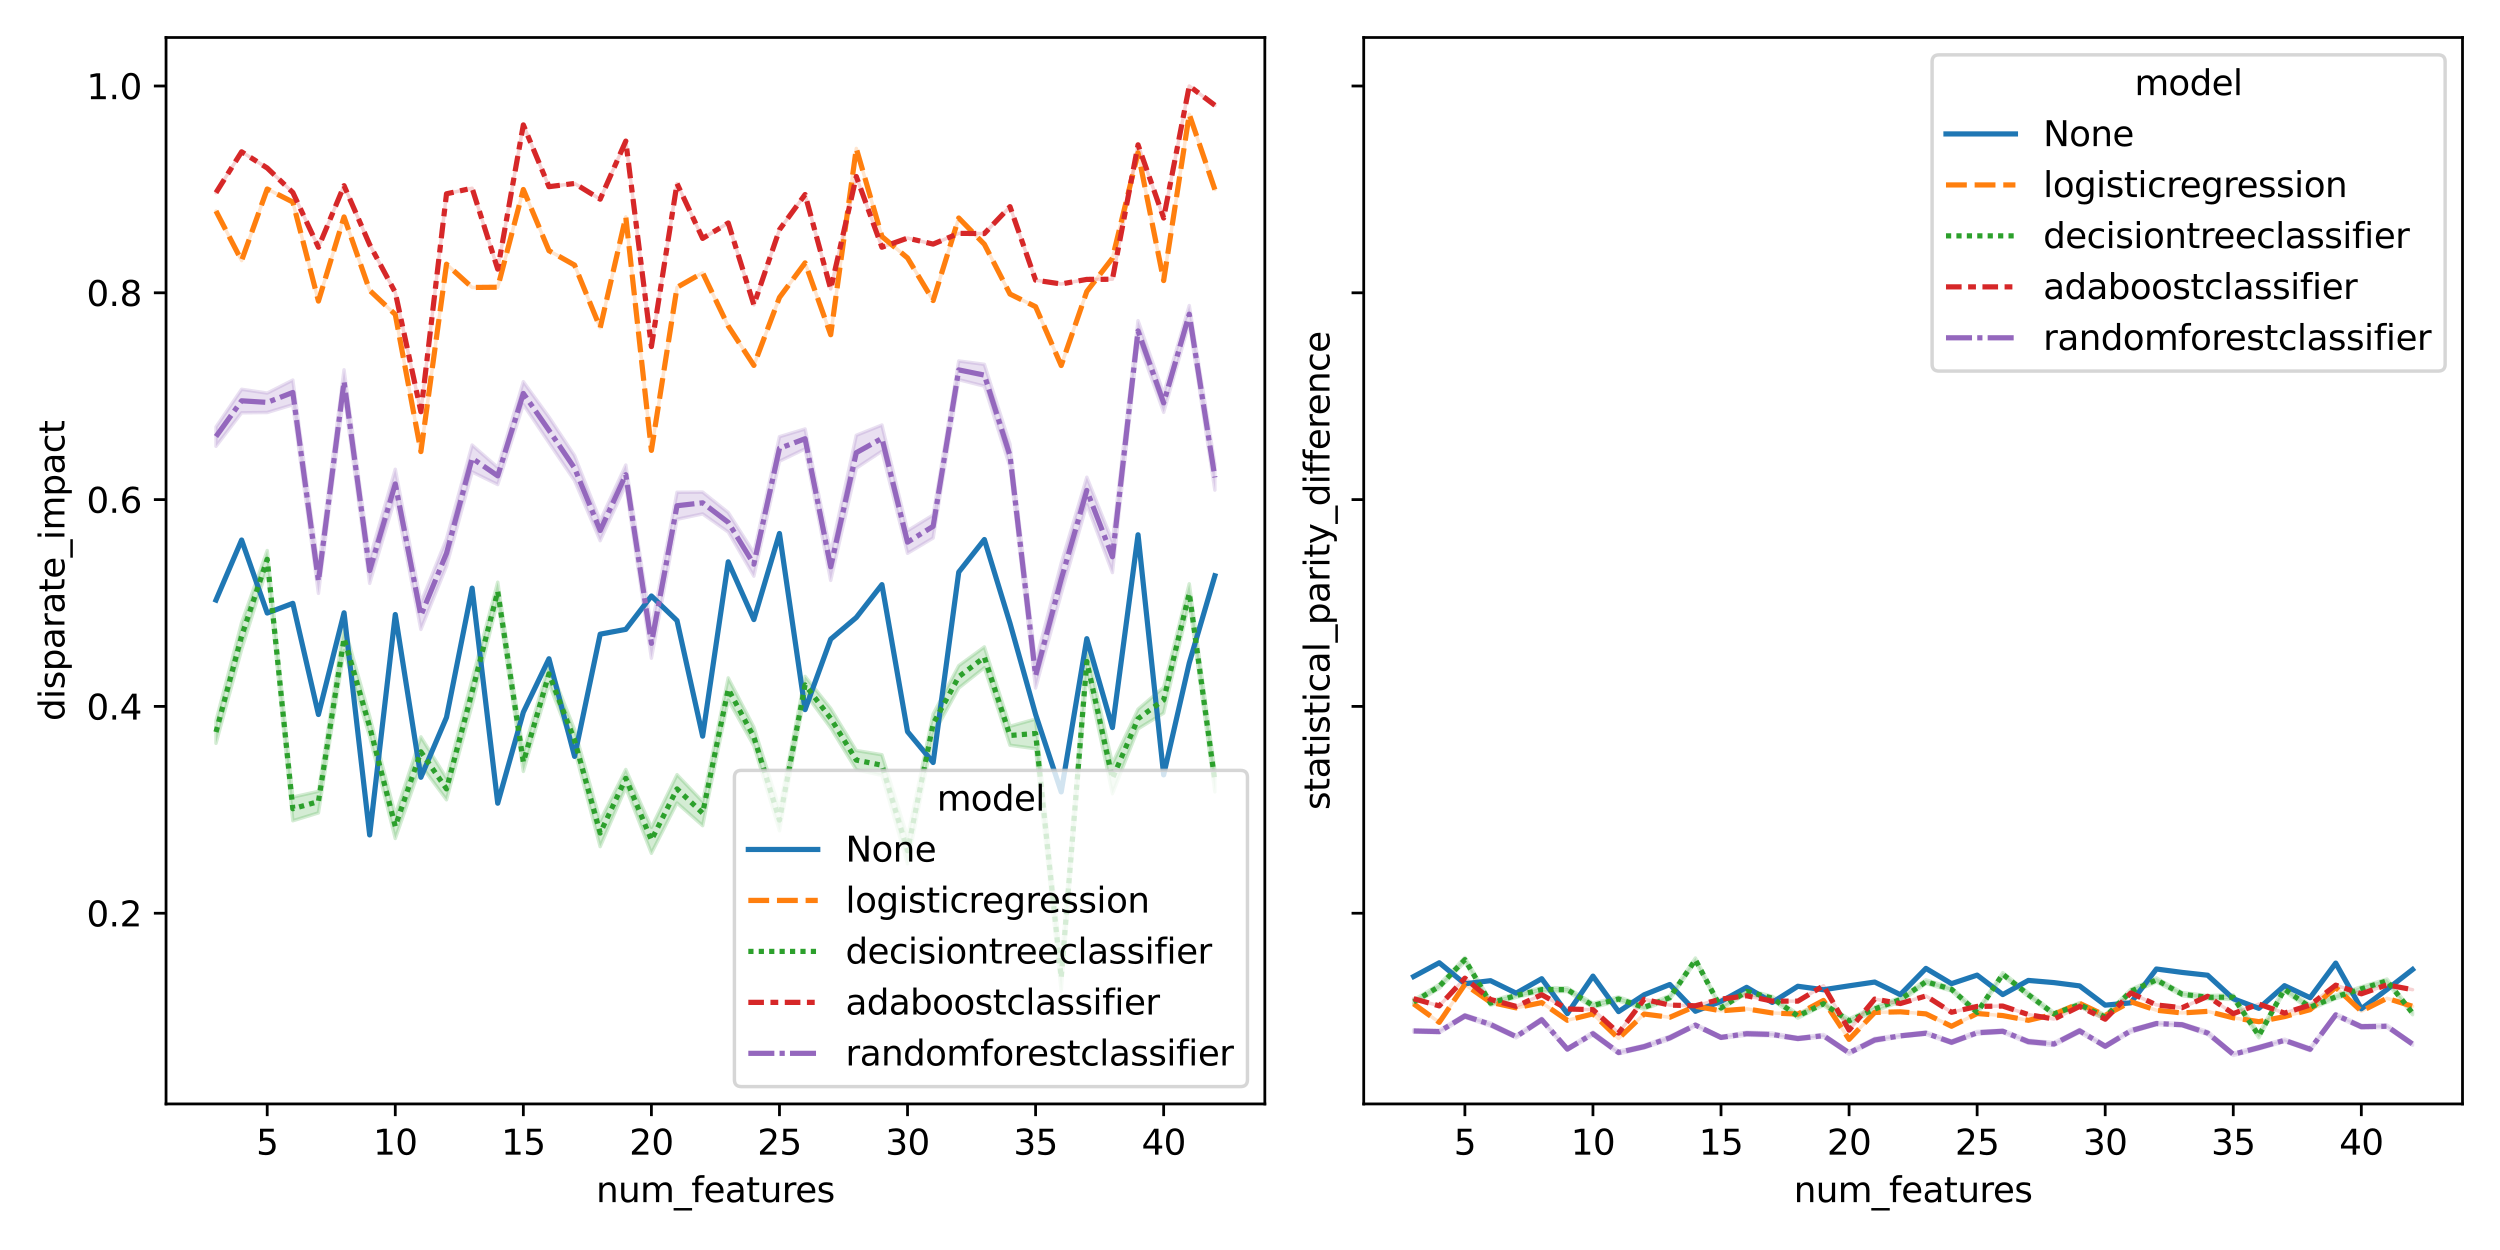 <?xml version="1.0" encoding="utf-8" standalone="no"?>
<!DOCTYPE svg PUBLIC "-//W3C//DTD SVG 1.1//EN"
  "http://www.w3.org/Graphics/SVG/1.1/DTD/svg11.dtd">
<svg xmlns:xlink="http://www.w3.org/1999/xlink" width="720pt" height="360pt" viewBox="0 0 720 360" xmlns="http://www.w3.org/2000/svg" version="1.1">
 <defs>
  <style type="text/css">*{stroke-linejoin: round; stroke-linecap: butt}</style>
 </defs>
 <g id="figure_1">
  <g id="patch_1">
   <path d="M 0 360 
L 720 360 
L 720 0 
L 0 0 
z
" style="fill: #ffffff"/>
  </g>
  <g id="axes_1">
   <g id="patch_2">
    <path d="M 47.821 317.939 
L 364.27 317.939 
L 364.27 10.8 
L 47.821 10.8 
z
" style="fill: #ffffff"/>
   </g>
   <g id="PolyCollection_1">
    <defs>
     <path id="m10684a0235" d="M 62.205 -187.184 
L 62.205 -187.184 
L 69.582 -204.472 
L 76.958 -183.449 
L 84.335 -186.235 
L 91.711 -154.231 
L 99.087 -183.51 
L 106.464 -119.545 
L 113.84 -183.009 
L 121.217 -136.145 
L 128.593 -153.401 
L 135.97 -190.604 
L 143.346 -128.681 
L 150.722 -154.887 
L 158.099 -170.276 
L 165.475 -142.165 
L 172.852 -177.358 
L 180.228 -178.744 
L 187.605 -188.347 
L 194.981 -181.264 
L 202.357 -147.994 
L 209.734 -198.196 
L 217.11 -181.568 
L 224.487 -206.351 
L 231.863 -155.635 
L 239.24 -175.92 
L 246.616 -182.166 
L 253.992 -191.626 
L 261.369 -149.288 
L 268.745 -140.399 
L 276.122 -195.242 
L 283.498 -204.613 
L 290.875 -180.514 
L 298.251 -154.254 
L 305.627 -131.936 
L 313.004 -176.056 
L 320.38 -150.466 
L 327.757 -205.978 
L 335.133 -136.845 
L 342.51 -169.077 
L 349.886 -194.174 
L 349.886 -194.174 
L 349.886 -194.174 
L 342.51 -169.077 
L 335.133 -136.845 
L 327.757 -205.978 
L 320.38 -150.466 
L 313.004 -176.056 
L 305.627 -131.936 
L 298.251 -154.254 
L 290.875 -180.514 
L 283.498 -204.613 
L 276.122 -195.242 
L 268.745 -140.399 
L 261.369 -149.288 
L 253.992 -191.626 
L 246.616 -182.166 
L 239.24 -175.92 
L 231.863 -155.635 
L 224.487 -206.351 
L 217.11 -181.568 
L 209.734 -198.196 
L 202.357 -147.994 
L 194.981 -181.264 
L 187.605 -188.347 
L 180.228 -178.744 
L 172.852 -177.358 
L 165.475 -142.165 
L 158.099 -170.276 
L 150.722 -154.887 
L 143.346 -128.681 
L 135.97 -190.604 
L 128.593 -153.401 
L 121.217 -136.145 
L 113.84 -183.009 
L 106.464 -119.545 
L 99.087 -183.51 
L 91.711 -154.231 
L 84.335 -186.235 
L 76.958 -183.449 
L 69.582 -204.472 
L 62.205 -187.184 
z
" style="stroke: #1f77b4; stroke-opacity: 0.2"/>
    </defs>
    <g clip-path="url(#pf1f5611f4a)">
     <use xlink:href="#m10684a0235" x="0" y="360" style="fill: #1f77b4; fill-opacity: 0.2; stroke: #1f77b4; stroke-opacity: 0.2"/>
    </g>
   </g>
   <g id="PolyCollection_2">
    <defs>
     <path id="m5e844a2c36" d="M 62.205 -299.223 
L 62.205 -299.223 
L 69.582 -284.942 
L 76.958 -305.565 
L 84.335 -301.81 
L 91.711 -273.29 
L 99.087 -297.52 
L 106.464 -276.369 
L 113.84 -269.425 
L 121.217 -229.945 
L 128.593 -283.913 
L 135.97 -277.208 
L 143.346 -277.282 
L 150.722 -305.42 
L 158.099 -287.81 
L 165.475 -283.656 
L 172.852 -265.585 
L 180.228 -297.554 
L 187.605 -230.292 
L 194.981 -277.246 
L 202.357 -281.431 
L 209.734 -266.082 
L 217.11 -254.768 
L 224.487 -274.326 
L 231.863 -284.288 
L 239.24 -263.605 
L 246.616 -317.259 
L 253.992 -291.885 
L 261.369 -285.717 
L 268.745 -273.444 
L 276.122 -297.21 
L 283.498 -289.652 
L 290.875 -275.319 
L 298.251 -271.671 
L 305.627 -254.736 
L 313.004 -276.057 
L 320.38 -285.626 
L 327.757 -315.992 
L 335.133 -279.198 
L 342.51 -327.088 
L 349.886 -305.395 
L 349.886 -305.395 
L 349.886 -305.395 
L 342.51 -327.088 
L 335.133 -279.198 
L 327.757 -315.992 
L 320.38 -285.626 
L 313.004 -276.057 
L 305.627 -254.736 
L 298.251 -271.671 
L 290.875 -275.319 
L 283.498 -289.652 
L 276.122 -297.21 
L 268.745 -273.444 
L 261.369 -285.717 
L 253.992 -291.885 
L 246.616 -317.259 
L 239.24 -263.605 
L 231.863 -284.288 
L 224.487 -274.326 
L 217.11 -254.768 
L 209.734 -266.082 
L 202.357 -281.431 
L 194.981 -277.246 
L 187.605 -230.292 
L 180.228 -297.554 
L 172.852 -265.585 
L 165.475 -283.656 
L 158.099 -287.81 
L 150.722 -305.42 
L 143.346 -277.282 
L 135.97 -277.208 
L 128.593 -283.913 
L 121.217 -229.945 
L 113.84 -269.425 
L 106.464 -276.369 
L 99.087 -297.52 
L 91.711 -273.29 
L 84.335 -301.81 
L 76.958 -305.565 
L 69.582 -284.942 
L 62.205 -299.223 
z
" style="stroke: #ff7f0e; stroke-opacity: 0.2"/>
    </defs>
    <g clip-path="url(#pf1f5611f4a)">
     <use xlink:href="#m5e844a2c36" x="0" y="360" style="fill: #ff7f0e; fill-opacity: 0.2; stroke: #ff7f0e; stroke-opacity: 0.2"/>
    </g>
   </g>
   <g id="PolyCollection_3">
    <defs>
     <path id="m273f6f6be1" d="M 62.205 -152.4 
L 62.205 -145.914 
L 69.582 -172.915 
L 76.958 -196.451 
L 84.335 -123.62 
L 91.711 -125.89 
L 99.087 -172.662 
L 106.464 -147.854 
L 113.84 -118.521 
L 121.217 -139.576 
L 128.593 -129.662 
L 135.97 -156.958 
L 143.346 -186.963 
L 150.722 -137.829 
L 158.099 -163.15 
L 165.475 -143.996 
L 172.852 -116.165 
L 180.228 -133.134 
L 187.605 -114.254 
L 194.981 -128.735 
L 202.357 -122.209 
L 209.734 -158.385 
L 217.11 -145.186 
L 224.487 -120.726 
L 231.863 -160.34 
L 239.24 -150.333 
L 246.616 -138.288 
L 253.992 -136.693 
L 261.369 -111.216 
L 268.745 -148.476 
L 276.122 -161.843 
L 283.498 -167.676 
L 290.875 -145.368 
L 298.251 -144.368 
L 305.627 -74.558 
L 313.004 -166.026 
L 320.38 -131.409 
L 327.757 -150.083 
L 335.133 -154.621 
L 342.51 -186.585 
L 349.886 -131.938 
L 349.886 -138.051 
L 349.886 -138.051 
L 342.51 -191.859 
L 335.133 -162.063 
L 327.757 -155.763 
L 320.38 -140.118 
L 313.004 -172.76 
L 305.627 -82.502 
L 298.251 -152.919 
L 290.875 -150.849 
L 283.498 -173.699 
L 276.122 -168.299 
L 268.745 -154.356 
L 261.369 -118.969 
L 253.992 -142.636 
L 246.616 -143.848 
L 239.24 -155.991 
L 231.863 -165.198 
L 224.487 -127.093 
L 217.11 -150.614 
L 209.734 -164.76 
L 202.357 -129.166 
L 194.981 -136.892 
L 187.605 -121.74 
L 180.228 -138.394 
L 172.852 -123.662 
L 165.475 -149.838 
L 158.099 -168.64 
L 150.722 -143.432 
L 143.346 -192.326 
L 135.97 -164.384 
L 128.593 -135.906 
L 121.217 -147.784 
L 113.84 -125.373 
L 106.464 -153.707 
L 99.087 -179.852 
L 91.711 -132.101 
L 84.335 -130.448 
L 76.958 -201.446 
L 69.582 -180.713 
L 62.205 -152.4 
z
" style="stroke: #2ca02c; stroke-opacity: 0.2"/>
    </defs>
    <g clip-path="url(#pf1f5611f4a)">
     <use xlink:href="#m273f6f6be1" x="0" y="360" style="fill: #2ca02c; fill-opacity: 0.2; stroke: #2ca02c; stroke-opacity: 0.2"/>
    </g>
   </g>
   <g id="PolyCollection_4">
    <defs>
     <path id="m18cfb0ae98" d="M 62.205 -304.506 
L 62.205 -304.506 
L 69.582 -316.278 
L 76.958 -311.609 
L 84.335 -304.558 
L 91.711 -288.78 
L 99.087 -306.52 
L 106.464 -289.549 
L 113.84 -275.767 
L 121.217 -241.43 
L 128.593 -304.186 
L 135.97 -305.798 
L 143.346 -282.494 
L 150.722 -324.029 
L 158.099 -306.236 
L 165.475 -307.163 
L 172.852 -302.638 
L 180.228 -319.36 
L 187.605 -260.189 
L 194.981 -307.139 
L 202.357 -291.341 
L 209.734 -295.781 
L 217.11 -272.198 
L 224.487 -293.853 
L 231.863 -303.97 
L 239.24 -276.776 
L 246.616 -309.162 
L 253.992 -288.797 
L 261.369 -291.429 
L 268.745 -289.7 
L 276.122 -292.792 
L 283.498 -292.742 
L 290.875 -300.481 
L 298.251 -279.317 
L 305.627 -278.215 
L 313.004 -279.538 
L 320.38 -279.572 
L 327.757 -318.291 
L 335.133 -297.214 
L 342.51 -335.239 
L 349.886 -329.671 
L 349.886 -329.671 
L 349.886 -329.671 
L 342.51 -335.239 
L 335.133 -297.214 
L 327.757 -318.291 
L 320.38 -279.572 
L 313.004 -279.538 
L 305.627 -278.215 
L 298.251 -279.317 
L 290.875 -300.481 
L 283.498 -292.742 
L 276.122 -292.792 
L 268.745 -289.7 
L 261.369 -291.429 
L 253.992 -288.797 
L 246.616 -309.162 
L 239.24 -276.776 
L 231.863 -303.97 
L 224.487 -293.853 
L 217.11 -272.198 
L 209.734 -295.781 
L 202.357 -291.341 
L 194.981 -307.139 
L 187.605 -260.189 
L 180.228 -319.36 
L 172.852 -302.638 
L 165.475 -307.163 
L 158.099 -306.236 
L 150.722 -324.029 
L 143.346 -282.494 
L 135.97 -305.798 
L 128.593 -304.186 
L 121.217 -241.43 
L 113.84 -275.767 
L 106.464 -289.549 
L 99.087 -306.52 
L 91.711 -288.78 
L 84.335 -304.558 
L 76.958 -311.609 
L 69.582 -316.278 
L 62.205 -304.506 
z
" style="stroke: #d62728; stroke-opacity: 0.2"/>
    </defs>
    <g clip-path="url(#pf1f5611f4a)">
     <use xlink:href="#m18cfb0ae98" x="0" y="360" style="fill: #d62728; fill-opacity: 0.2; stroke: #d62728; stroke-opacity: 0.2"/>
    </g>
   </g>
   <g id="PolyCollection_5">
    <defs>
     <path id="m110eab9250" d="M 62.205 -237.037 
L 62.205 -231.465 
L 69.582 -241.103 
L 76.958 -241.199 
L 84.335 -243.434 
L 91.711 -189.111 
L 99.087 -246.64 
L 106.464 -191.982 
L 113.84 -216.647 
L 121.217 -178.721 
L 128.593 -196.903 
L 135.97 -224.079 
L 143.346 -220.444 
L 150.722 -243.486 
L 158.099 -232.469 
L 165.475 -221.552 
L 172.852 -204.28 
L 180.228 -220.3 
L 187.605 -170.439 
L 194.981 -210.438 
L 202.357 -211.995 
L 209.734 -206.763 
L 217.11 -194.072 
L 224.487 -227.159 
L 231.863 -230.725 
L 239.24 -192.844 
L 246.616 -225.163 
L 253.992 -230.053 
L 261.369 -200.642 
L 268.745 -205.048 
L 276.122 -250.649 
L 283.498 -248.788 
L 290.875 -225.535 
L 298.251 -161.848 
L 305.627 -188.95 
L 313.004 -214.666 
L 320.38 -195.1 
L 327.757 -261.912 
L 335.133 -241.253 
L 342.51 -267.024 
L 349.886 -218.846 
L 349.886 -226.261 
L 349.886 -226.261 
L 342.51 -271.998 
L 335.133 -246.623 
L 327.757 -267.649 
L 320.38 -204.108 
L 313.004 -222.561 
L 305.627 -197.805 
L 298.251 -169.252 
L 290.875 -232.059 
L 283.498 -255.071 
L 276.122 -256.047 
L 268.745 -211.697 
L 261.369 -207.156 
L 253.992 -237.592 
L 246.616 -234.641 
L 239.24 -200.807 
L 231.863 -236.467 
L 224.487 -234.232 
L 217.11 -200.821 
L 209.734 -212.397 
L 202.357 -218.285 
L 194.981 -218.229 
L 187.605 -179.112 
L 180.228 -226.066 
L 172.852 -210.097 
L 165.475 -228.794 
L 158.099 -239.907 
L 150.722 -250.075 
L 143.346 -225.394 
L 135.97 -231.831 
L 128.593 -204.818 
L 121.217 -186.491 
L 113.84 -224.857 
L 106.464 -199.11 
L 99.087 -253.499 
L 91.711 -196.279 
L 84.335 -250.542 
L 76.958 -246.799 
L 69.582 -247.889 
L 62.205 -237.037 
z
" style="stroke: #9467bd; stroke-opacity: 0.2"/>
    </defs>
    <g clip-path="url(#pf1f5611f4a)">
     <use xlink:href="#m110eab9250" x="0" y="360" style="fill: #9467bd; fill-opacity: 0.2; stroke: #9467bd; stroke-opacity: 0.2"/>
    </g>
   </g>
   <g id="matplotlib.axis_1">
    <g id="xtick_1">
     <g id="line2d_1">
      <defs>
       <path id="m86ae3d93b8" d="M 0 0 
L 0 3.5 
" style="stroke: #000000; stroke-width: 0.8"/>
      </defs>
      <g>
       <use xlink:href="#m86ae3d93b8" x="76.958" y="317.939" style="stroke: #000000; stroke-width: 0.8"/>
      </g>
     </g>
     <g id="text_1">
      <!-- 5 -->
      <g transform="translate(73.777 332.537) scale(0.1 -0.1)">
       <defs>
        <path id="DejaVuSans-35" d="M 691 4666 
L 3169 4666 
L 3169 4134 
L 1269 4134 
L 1269 2991 
Q 1406 3038 1543 3061 
Q 1681 3084 1819 3084 
Q 2600 3084 3056 2656 
Q 3513 2228 3513 1497 
Q 3513 744 3044 326 
Q 2575 -91 1722 -91 
Q 1428 -91 1123 -41 
Q 819 9 494 109 
L 494 744 
Q 775 591 1075 516 
Q 1375 441 1709 441 
Q 2250 441 2565 725 
Q 2881 1009 2881 1497 
Q 2881 1984 2565 2268 
Q 2250 2553 1709 2553 
Q 1456 2553 1204 2497 
Q 953 2441 691 2322 
L 691 4666 
z
" transform="scale(0.016)"/>
       </defs>
       <use xlink:href="#DejaVuSans-35"/>
      </g>
     </g>
    </g>
    <g id="xtick_2">
     <g id="line2d_2">
      <g>
       <use xlink:href="#m86ae3d93b8" x="113.84" y="317.939" style="stroke: #000000; stroke-width: 0.8"/>
      </g>
     </g>
     <g id="text_2">
      <!-- 10 -->
      <g transform="translate(107.478 332.537) scale(0.1 -0.1)">
       <defs>
        <path id="DejaVuSans-31" d="M 794 531 
L 1825 531 
L 1825 4091 
L 703 3866 
L 703 4441 
L 1819 4666 
L 2450 4666 
L 2450 531 
L 3481 531 
L 3481 0 
L 794 0 
L 794 531 
z
" transform="scale(0.016)"/>
        <path id="DejaVuSans-30" d="M 2034 4250 
Q 1547 4250 1301 3770 
Q 1056 3291 1056 2328 
Q 1056 1369 1301 889 
Q 1547 409 2034 409 
Q 2525 409 2770 889 
Q 3016 1369 3016 2328 
Q 3016 3291 2770 3770 
Q 2525 4250 2034 4250 
z
M 2034 4750 
Q 2819 4750 3233 4129 
Q 3647 3509 3647 2328 
Q 3647 1150 3233 529 
Q 2819 -91 2034 -91 
Q 1250 -91 836 529 
Q 422 1150 422 2328 
Q 422 3509 836 4129 
Q 1250 4750 2034 4750 
z
" transform="scale(0.016)"/>
       </defs>
       <use xlink:href="#DejaVuSans-31"/>
       <use xlink:href="#DejaVuSans-30" x="63.623"/>
      </g>
     </g>
    </g>
    <g id="xtick_3">
     <g id="line2d_3">
      <g>
       <use xlink:href="#m86ae3d93b8" x="150.722" y="317.939" style="stroke: #000000; stroke-width: 0.8"/>
      </g>
     </g>
     <g id="text_3">
      <!-- 15 -->
      <g transform="translate(144.36 332.537) scale(0.1 -0.1)">
       <use xlink:href="#DejaVuSans-31"/>
       <use xlink:href="#DejaVuSans-35" x="63.623"/>
      </g>
     </g>
    </g>
    <g id="xtick_4">
     <g id="line2d_4">
      <g>
       <use xlink:href="#m86ae3d93b8" x="187.605" y="317.939" style="stroke: #000000; stroke-width: 0.8"/>
      </g>
     </g>
     <g id="text_4">
      <!-- 20 -->
      <g transform="translate(181.242 332.537) scale(0.1 -0.1)">
       <defs>
        <path id="DejaVuSans-32" d="M 1228 531 
L 3431 531 
L 3431 0 
L 469 0 
L 469 531 
Q 828 903 1448 1529 
Q 2069 2156 2228 2338 
Q 2531 2678 2651 2914 
Q 2772 3150 2772 3378 
Q 2772 3750 2511 3984 
Q 2250 4219 1831 4219 
Q 1534 4219 1204 4116 
Q 875 4013 500 3803 
L 500 4441 
Q 881 4594 1212 4672 
Q 1544 4750 1819 4750 
Q 2544 4750 2975 4387 
Q 3406 4025 3406 3419 
Q 3406 3131 3298 2873 
Q 3191 2616 2906 2266 
Q 2828 2175 2409 1742 
Q 1991 1309 1228 531 
z
" transform="scale(0.016)"/>
       </defs>
       <use xlink:href="#DejaVuSans-32"/>
       <use xlink:href="#DejaVuSans-30" x="63.623"/>
      </g>
     </g>
    </g>
    <g id="xtick_5">
     <g id="line2d_5">
      <g>
       <use xlink:href="#m86ae3d93b8" x="224.487" y="317.939" style="stroke: #000000; stroke-width: 0.8"/>
      </g>
     </g>
     <g id="text_5">
      <!-- 25 -->
      <g transform="translate(218.124 332.537) scale(0.1 -0.1)">
       <use xlink:href="#DejaVuSans-32"/>
       <use xlink:href="#DejaVuSans-35" x="63.623"/>
      </g>
     </g>
    </g>
    <g id="xtick_6">
     <g id="line2d_6">
      <g>
       <use xlink:href="#m86ae3d93b8" x="261.369" y="317.939" style="stroke: #000000; stroke-width: 0.8"/>
      </g>
     </g>
     <g id="text_6">
      <!-- 30 -->
      <g transform="translate(255.006 332.537) scale(0.1 -0.1)">
       <defs>
        <path id="DejaVuSans-33" d="M 2597 2516 
Q 3050 2419 3304 2112 
Q 3559 1806 3559 1356 
Q 3559 666 3084 287 
Q 2609 -91 1734 -91 
Q 1441 -91 1130 -33 
Q 819 25 488 141 
L 488 750 
Q 750 597 1062 519 
Q 1375 441 1716 441 
Q 2309 441 2620 675 
Q 2931 909 2931 1356 
Q 2931 1769 2642 2001 
Q 2353 2234 1838 2234 
L 1294 2234 
L 1294 2753 
L 1863 2753 
Q 2328 2753 2575 2939 
Q 2822 3125 2822 3475 
Q 2822 3834 2567 4026 
Q 2313 4219 1838 4219 
Q 1578 4219 1281 4162 
Q 984 4106 628 3988 
L 628 4550 
Q 988 4650 1302 4700 
Q 1616 4750 1894 4750 
Q 2613 4750 3031 4423 
Q 3450 4097 3450 3541 
Q 3450 3153 3228 2886 
Q 3006 2619 2597 2516 
z
" transform="scale(0.016)"/>
       </defs>
       <use xlink:href="#DejaVuSans-33"/>
       <use xlink:href="#DejaVuSans-30" x="63.623"/>
      </g>
     </g>
    </g>
    <g id="xtick_7">
     <g id="line2d_7">
      <g>
       <use xlink:href="#m86ae3d93b8" x="298.251" y="317.939" style="stroke: #000000; stroke-width: 0.8"/>
      </g>
     </g>
     <g id="text_7">
      <!-- 35 -->
      <g transform="translate(291.888 332.537) scale(0.1 -0.1)">
       <use xlink:href="#DejaVuSans-33"/>
       <use xlink:href="#DejaVuSans-35" x="63.623"/>
      </g>
     </g>
    </g>
    <g id="xtick_8">
     <g id="line2d_8">
      <g>
       <use xlink:href="#m86ae3d93b8" x="335.133" y="317.939" style="stroke: #000000; stroke-width: 0.8"/>
      </g>
     </g>
     <g id="text_8">
      <!-- 40 -->
      <g transform="translate(328.771 332.537) scale(0.1 -0.1)">
       <defs>
        <path id="DejaVuSans-34" d="M 2419 4116 
L 825 1625 
L 2419 1625 
L 2419 4116 
z
M 2253 4666 
L 3047 4666 
L 3047 1625 
L 3713 1625 
L 3713 1100 
L 3047 1100 
L 3047 0 
L 2419 0 
L 2419 1100 
L 313 1100 
L 313 1709 
L 2253 4666 
z
" transform="scale(0.016)"/>
       </defs>
       <use xlink:href="#DejaVuSans-34"/>
       <use xlink:href="#DejaVuSans-30" x="63.623"/>
      </g>
     </g>
    </g>
    <g id="text_9">
     <!-- num_features -->
     <g transform="translate(171.684 346.215) scale(0.1 -0.1)">
      <defs>
       <path id="DejaVuSans-6e" d="M 3513 2113 
L 3513 0 
L 2938 0 
L 2938 2094 
Q 2938 2591 2744 2837 
Q 2550 3084 2163 3084 
Q 1697 3084 1428 2787 
Q 1159 2491 1159 1978 
L 1159 0 
L 581 0 
L 581 3500 
L 1159 3500 
L 1159 2956 
Q 1366 3272 1645 3428 
Q 1925 3584 2291 3584 
Q 2894 3584 3203 3211 
Q 3513 2838 3513 2113 
z
" transform="scale(0.016)"/>
       <path id="DejaVuSans-75" d="M 544 1381 
L 544 3500 
L 1119 3500 
L 1119 1403 
Q 1119 906 1312 657 
Q 1506 409 1894 409 
Q 2359 409 2629 706 
Q 2900 1003 2900 1516 
L 2900 3500 
L 3475 3500 
L 3475 0 
L 2900 0 
L 2900 538 
Q 2691 219 2414 64 
Q 2138 -91 1772 -91 
Q 1169 -91 856 284 
Q 544 659 544 1381 
z
M 1991 3584 
L 1991 3584 
z
" transform="scale(0.016)"/>
       <path id="DejaVuSans-6d" d="M 3328 2828 
Q 3544 3216 3844 3400 
Q 4144 3584 4550 3584 
Q 5097 3584 5394 3201 
Q 5691 2819 5691 2113 
L 5691 0 
L 5113 0 
L 5113 2094 
Q 5113 2597 4934 2840 
Q 4756 3084 4391 3084 
Q 3944 3084 3684 2787 
Q 3425 2491 3425 1978 
L 3425 0 
L 2847 0 
L 2847 2094 
Q 2847 2600 2669 2842 
Q 2491 3084 2119 3084 
Q 1678 3084 1418 2786 
Q 1159 2488 1159 1978 
L 1159 0 
L 581 0 
L 581 3500 
L 1159 3500 
L 1159 2956 
Q 1356 3278 1631 3431 
Q 1906 3584 2284 3584 
Q 2666 3584 2933 3390 
Q 3200 3197 3328 2828 
z
" transform="scale(0.016)"/>
       <path id="DejaVuSans-5f" d="M 3263 -1063 
L 3263 -1509 
L -63 -1509 
L -63 -1063 
L 3263 -1063 
z
" transform="scale(0.016)"/>
       <path id="DejaVuSans-66" d="M 2375 4863 
L 2375 4384 
L 1825 4384 
Q 1516 4384 1395 4259 
Q 1275 4134 1275 3809 
L 1275 3500 
L 2222 3500 
L 2222 3053 
L 1275 3053 
L 1275 0 
L 697 0 
L 697 3053 
L 147 3053 
L 147 3500 
L 697 3500 
L 697 3744 
Q 697 4328 969 4595 
Q 1241 4863 1831 4863 
L 2375 4863 
z
" transform="scale(0.016)"/>
       <path id="DejaVuSans-65" d="M 3597 1894 
L 3597 1613 
L 953 1613 
Q 991 1019 1311 708 
Q 1631 397 2203 397 
Q 2534 397 2845 478 
Q 3156 559 3463 722 
L 3463 178 
Q 3153 47 2828 -22 
Q 2503 -91 2169 -91 
Q 1331 -91 842 396 
Q 353 884 353 1716 
Q 353 2575 817 3079 
Q 1281 3584 2069 3584 
Q 2775 3584 3186 3129 
Q 3597 2675 3597 1894 
z
M 3022 2063 
Q 3016 2534 2758 2815 
Q 2500 3097 2075 3097 
Q 1594 3097 1305 2825 
Q 1016 2553 972 2059 
L 3022 2063 
z
" transform="scale(0.016)"/>
       <path id="DejaVuSans-61" d="M 2194 1759 
Q 1497 1759 1228 1600 
Q 959 1441 959 1056 
Q 959 750 1161 570 
Q 1363 391 1709 391 
Q 2188 391 2477 730 
Q 2766 1069 2766 1631 
L 2766 1759 
L 2194 1759 
z
M 3341 1997 
L 3341 0 
L 2766 0 
L 2766 531 
Q 2569 213 2275 61 
Q 1981 -91 1556 -91 
Q 1019 -91 701 211 
Q 384 513 384 1019 
Q 384 1609 779 1909 
Q 1175 2209 1959 2209 
L 2766 2209 
L 2766 2266 
Q 2766 2663 2505 2880 
Q 2244 3097 1772 3097 
Q 1472 3097 1187 3025 
Q 903 2953 641 2809 
L 641 3341 
Q 956 3463 1253 3523 
Q 1550 3584 1831 3584 
Q 2591 3584 2966 3190 
Q 3341 2797 3341 1997 
z
" transform="scale(0.016)"/>
       <path id="DejaVuSans-74" d="M 1172 4494 
L 1172 3500 
L 2356 3500 
L 2356 3053 
L 1172 3053 
L 1172 1153 
Q 1172 725 1289 603 
Q 1406 481 1766 481 
L 2356 481 
L 2356 0 
L 1766 0 
Q 1100 0 847 248 
Q 594 497 594 1153 
L 594 3053 
L 172 3053 
L 172 3500 
L 594 3500 
L 594 4494 
L 1172 4494 
z
" transform="scale(0.016)"/>
       <path id="DejaVuSans-72" d="M 2631 2963 
Q 2534 3019 2420 3045 
Q 2306 3072 2169 3072 
Q 1681 3072 1420 2755 
Q 1159 2438 1159 1844 
L 1159 0 
L 581 0 
L 581 3500 
L 1159 3500 
L 1159 2956 
Q 1341 3275 1631 3429 
Q 1922 3584 2338 3584 
Q 2397 3584 2469 3576 
Q 2541 3569 2628 3553 
L 2631 2963 
z
" transform="scale(0.016)"/>
       <path id="DejaVuSans-73" d="M 2834 3397 
L 2834 2853 
Q 2591 2978 2328 3040 
Q 2066 3103 1784 3103 
Q 1356 3103 1142 2972 
Q 928 2841 928 2578 
Q 928 2378 1081 2264 
Q 1234 2150 1697 2047 
L 1894 2003 
Q 2506 1872 2764 1633 
Q 3022 1394 3022 966 
Q 3022 478 2636 193 
Q 2250 -91 1575 -91 
Q 1294 -91 989 -36 
Q 684 19 347 128 
L 347 722 
Q 666 556 975 473 
Q 1284 391 1588 391 
Q 1994 391 2212 530 
Q 2431 669 2431 922 
Q 2431 1156 2273 1281 
Q 2116 1406 1581 1522 
L 1381 1569 
Q 847 1681 609 1914 
Q 372 2147 372 2553 
Q 372 3047 722 3315 
Q 1072 3584 1716 3584 
Q 2034 3584 2315 3537 
Q 2597 3491 2834 3397 
z
" transform="scale(0.016)"/>
      </defs>
      <use xlink:href="#DejaVuSans-6e"/>
      <use xlink:href="#DejaVuSans-75" x="63.379"/>
      <use xlink:href="#DejaVuSans-6d" x="126.758"/>
      <use xlink:href="#DejaVuSans-5f" x="224.17"/>
      <use xlink:href="#DejaVuSans-66" x="274.17"/>
      <use xlink:href="#DejaVuSans-65" x="309.375"/>
      <use xlink:href="#DejaVuSans-61" x="370.898"/>
      <use xlink:href="#DejaVuSans-74" x="432.178"/>
      <use xlink:href="#DejaVuSans-75" x="471.387"/>
      <use xlink:href="#DejaVuSans-72" x="534.766"/>
      <use xlink:href="#DejaVuSans-65" x="573.629"/>
      <use xlink:href="#DejaVuSans-73" x="635.152"/>
     </g>
    </g>
   </g>
   <g id="matplotlib.axis_2">
    <g id="ytick_1">
     <g id="line2d_9">
      <defs>
       <path id="mf647859e70" d="M 0 0 
L -3.5 0 
" style="stroke: #000000; stroke-width: 0.8"/>
      </defs>
      <g>
       <use xlink:href="#mf647859e70" x="47.821" y="263.013" style="stroke: #000000; stroke-width: 0.8"/>
      </g>
     </g>
     <g id="text_10">
      <!-- 0.2 -->
      <g transform="translate(24.918 266.812) scale(0.1 -0.1)">
       <defs>
        <path id="DejaVuSans-2e" d="M 684 794 
L 1344 794 
L 1344 0 
L 684 0 
L 684 794 
z
" transform="scale(0.016)"/>
       </defs>
       <use xlink:href="#DejaVuSans-30"/>
       <use xlink:href="#DejaVuSans-2e" x="63.623"/>
       <use xlink:href="#DejaVuSans-32" x="95.41"/>
      </g>
     </g>
    </g>
    <g id="ytick_2">
     <g id="line2d_10">
      <g>
       <use xlink:href="#mf647859e70" x="47.821" y="203.45" style="stroke: #000000; stroke-width: 0.8"/>
      </g>
     </g>
     <g id="text_11">
      <!-- 0.4 -->
      <g transform="translate(24.918 207.249) scale(0.1 -0.1)">
       <use xlink:href="#DejaVuSans-30"/>
       <use xlink:href="#DejaVuSans-2e" x="63.623"/>
       <use xlink:href="#DejaVuSans-34" x="95.41"/>
      </g>
     </g>
    </g>
    <g id="ytick_3">
     <g id="line2d_11">
      <g>
       <use xlink:href="#mf647859e70" x="47.821" y="143.887" style="stroke: #000000; stroke-width: 0.8"/>
      </g>
     </g>
     <g id="text_12">
      <!-- 0.6 -->
      <g transform="translate(24.918 147.686) scale(0.1 -0.1)">
       <defs>
        <path id="DejaVuSans-36" d="M 2113 2584 
Q 1688 2584 1439 2293 
Q 1191 2003 1191 1497 
Q 1191 994 1439 701 
Q 1688 409 2113 409 
Q 2538 409 2786 701 
Q 3034 994 3034 1497 
Q 3034 2003 2786 2293 
Q 2538 2584 2113 2584 
z
M 3366 4563 
L 3366 3988 
Q 3128 4100 2886 4159 
Q 2644 4219 2406 4219 
Q 1781 4219 1451 3797 
Q 1122 3375 1075 2522 
Q 1259 2794 1537 2939 
Q 1816 3084 2150 3084 
Q 2853 3084 3261 2657 
Q 3669 2231 3669 1497 
Q 3669 778 3244 343 
Q 2819 -91 2113 -91 
Q 1303 -91 875 529 
Q 447 1150 447 2328 
Q 447 3434 972 4092 
Q 1497 4750 2381 4750 
Q 2619 4750 2861 4703 
Q 3103 4656 3366 4563 
z
" transform="scale(0.016)"/>
       </defs>
       <use xlink:href="#DejaVuSans-30"/>
       <use xlink:href="#DejaVuSans-2e" x="63.623"/>
       <use xlink:href="#DejaVuSans-36" x="95.41"/>
      </g>
     </g>
    </g>
    <g id="ytick_4">
     <g id="line2d_12">
      <g>
       <use xlink:href="#mf647859e70" x="47.821" y="84.324" style="stroke: #000000; stroke-width: 0.8"/>
      </g>
     </g>
     <g id="text_13">
      <!-- 0.8 -->
      <g transform="translate(24.918 88.123) scale(0.1 -0.1)">
       <defs>
        <path id="DejaVuSans-38" d="M 2034 2216 
Q 1584 2216 1326 1975 
Q 1069 1734 1069 1313 
Q 1069 891 1326 650 
Q 1584 409 2034 409 
Q 2484 409 2743 651 
Q 3003 894 3003 1313 
Q 3003 1734 2745 1975 
Q 2488 2216 2034 2216 
z
M 1403 2484 
Q 997 2584 770 2862 
Q 544 3141 544 3541 
Q 544 4100 942 4425 
Q 1341 4750 2034 4750 
Q 2731 4750 3128 4425 
Q 3525 4100 3525 3541 
Q 3525 3141 3298 2862 
Q 3072 2584 2669 2484 
Q 3125 2378 3379 2068 
Q 3634 1759 3634 1313 
Q 3634 634 3220 271 
Q 2806 -91 2034 -91 
Q 1263 -91 848 271 
Q 434 634 434 1313 
Q 434 1759 690 2068 
Q 947 2378 1403 2484 
z
M 1172 3481 
Q 1172 3119 1398 2916 
Q 1625 2713 2034 2713 
Q 2441 2713 2670 2916 
Q 2900 3119 2900 3481 
Q 2900 3844 2670 4047 
Q 2441 4250 2034 4250 
Q 1625 4250 1398 4047 
Q 1172 3844 1172 3481 
z
" transform="scale(0.016)"/>
       </defs>
       <use xlink:href="#DejaVuSans-30"/>
       <use xlink:href="#DejaVuSans-2e" x="63.623"/>
       <use xlink:href="#DejaVuSans-38" x="95.41"/>
      </g>
     </g>
    </g>
    <g id="ytick_5">
     <g id="line2d_13">
      <g>
       <use xlink:href="#mf647859e70" x="47.821" y="24.761" style="stroke: #000000; stroke-width: 0.8"/>
      </g>
     </g>
     <g id="text_14">
      <!-- 1.0 -->
      <g transform="translate(24.918 28.56) scale(0.1 -0.1)">
       <use xlink:href="#DejaVuSans-31"/>
       <use xlink:href="#DejaVuSans-2e" x="63.623"/>
       <use xlink:href="#DejaVuSans-30" x="95.41"/>
      </g>
     </g>
    </g>
    <g id="text_15">
     <!-- disparate_impact -->
     <g transform="translate(18.56 207.639) rotate(-90) scale(0.1 -0.1)">
      <defs>
       <path id="DejaVuSans-64" d="M 2906 2969 
L 2906 4863 
L 3481 4863 
L 3481 0 
L 2906 0 
L 2906 525 
Q 2725 213 2448 61 
Q 2172 -91 1784 -91 
Q 1150 -91 751 415 
Q 353 922 353 1747 
Q 353 2572 751 3078 
Q 1150 3584 1784 3584 
Q 2172 3584 2448 3432 
Q 2725 3281 2906 2969 
z
M 947 1747 
Q 947 1113 1208 752 
Q 1469 391 1925 391 
Q 2381 391 2643 752 
Q 2906 1113 2906 1747 
Q 2906 2381 2643 2742 
Q 2381 3103 1925 3103 
Q 1469 3103 1208 2742 
Q 947 2381 947 1747 
z
" transform="scale(0.016)"/>
       <path id="DejaVuSans-69" d="M 603 3500 
L 1178 3500 
L 1178 0 
L 603 0 
L 603 3500 
z
M 603 4863 
L 1178 4863 
L 1178 4134 
L 603 4134 
L 603 4863 
z
" transform="scale(0.016)"/>
       <path id="DejaVuSans-70" d="M 1159 525 
L 1159 -1331 
L 581 -1331 
L 581 3500 
L 1159 3500 
L 1159 2969 
Q 1341 3281 1617 3432 
Q 1894 3584 2278 3584 
Q 2916 3584 3314 3078 
Q 3713 2572 3713 1747 
Q 3713 922 3314 415 
Q 2916 -91 2278 -91 
Q 1894 -91 1617 61 
Q 1341 213 1159 525 
z
M 3116 1747 
Q 3116 2381 2855 2742 
Q 2594 3103 2138 3103 
Q 1681 3103 1420 2742 
Q 1159 2381 1159 1747 
Q 1159 1113 1420 752 
Q 1681 391 2138 391 
Q 2594 391 2855 752 
Q 3116 1113 3116 1747 
z
" transform="scale(0.016)"/>
       <path id="DejaVuSans-63" d="M 3122 3366 
L 3122 2828 
Q 2878 2963 2633 3030 
Q 2388 3097 2138 3097 
Q 1578 3097 1268 2742 
Q 959 2388 959 1747 
Q 959 1106 1268 751 
Q 1578 397 2138 397 
Q 2388 397 2633 464 
Q 2878 531 3122 666 
L 3122 134 
Q 2881 22 2623 -34 
Q 2366 -91 2075 -91 
Q 1284 -91 818 406 
Q 353 903 353 1747 
Q 353 2603 823 3093 
Q 1294 3584 2113 3584 
Q 2378 3584 2631 3529 
Q 2884 3475 3122 3366 
z
" transform="scale(0.016)"/>
      </defs>
      <use xlink:href="#DejaVuSans-64"/>
      <use xlink:href="#DejaVuSans-69" x="63.477"/>
      <use xlink:href="#DejaVuSans-73" x="91.26"/>
      <use xlink:href="#DejaVuSans-70" x="143.359"/>
      <use xlink:href="#DejaVuSans-61" x="206.836"/>
      <use xlink:href="#DejaVuSans-72" x="268.115"/>
      <use xlink:href="#DejaVuSans-61" x="309.229"/>
      <use xlink:href="#DejaVuSans-74" x="370.508"/>
      <use xlink:href="#DejaVuSans-65" x="409.717"/>
      <use xlink:href="#DejaVuSans-5f" x="471.24"/>
      <use xlink:href="#DejaVuSans-69" x="521.24"/>
      <use xlink:href="#DejaVuSans-6d" x="549.023"/>
      <use xlink:href="#DejaVuSans-70" x="646.436"/>
      <use xlink:href="#DejaVuSans-61" x="709.912"/>
      <use xlink:href="#DejaVuSans-63" x="771.191"/>
      <use xlink:href="#DejaVuSans-74" x="826.172"/>
     </g>
    </g>
   </g>
   <g id="line2d_14">
    <path d="M 62.205 172.816 
L 69.582 155.528 
L 76.958 176.551 
L 84.335 173.765 
L 91.711 205.769 
L 99.087 176.49 
L 106.464 240.455 
L 113.84 176.991 
L 121.217 223.855 
L 128.593 206.599 
L 135.97 169.396 
L 143.346 231.319 
L 150.722 205.113 
L 158.099 189.724 
L 165.475 217.835 
L 172.852 182.642 
L 180.228 181.256 
L 187.605 171.653 
L 194.981 178.736 
L 202.357 212.006 
L 209.734 161.804 
L 217.11 178.432 
L 224.487 153.649 
L 231.863 204.365 
L 239.24 184.08 
L 246.616 177.834 
L 253.992 168.374 
L 261.369 210.712 
L 268.745 219.601 
L 276.122 164.758 
L 283.498 155.387 
L 290.875 179.486 
L 298.251 205.746 
L 305.627 228.064 
L 313.004 183.944 
L 320.38 209.534 
L 327.757 154.022 
L 335.133 223.155 
L 342.51 190.923 
L 349.886 165.826 
" clip-path="url(#pf1f5611f4a)" style="fill: none; stroke: #1f77b4; stroke-width: 1.5; stroke-linecap: square"/>
   </g>
   <g id="line2d_15">
    <path d="M 62.205 60.777 
L 69.582 75.058 
L 76.958 54.435 
L 84.335 58.19 
L 91.711 86.71 
L 99.087 62.48 
L 106.464 83.631 
L 113.84 90.575 
L 121.217 130.055 
L 128.593 76.087 
L 135.97 82.792 
L 143.346 82.718 
L 150.722 54.58 
L 158.099 72.19 
L 165.475 76.344 
L 172.852 94.415 
L 180.228 62.446 
L 187.605 129.708 
L 194.981 82.754 
L 202.357 78.569 
L 209.734 93.918 
L 217.11 105.232 
L 224.487 85.674 
L 231.863 75.712 
L 239.24 96.395 
L 246.616 42.741 
L 253.992 68.115 
L 261.369 74.283 
L 268.745 86.556 
L 276.122 62.79 
L 283.498 70.348 
L 290.875 84.681 
L 298.251 88.329 
L 305.627 105.264 
L 313.004 83.943 
L 320.38 74.374 
L 327.757 44.008 
L 335.133 80.802 
L 342.51 32.912 
L 349.886 54.605 
" clip-path="url(#pf1f5611f4a)" style="fill: none; stroke-dasharray: 6,2.25; stroke-dashoffset: 0; stroke: #ff7f0e; stroke-width: 1.5"/>
   </g>
   <g id="line2d_16">
    <path d="M 62.205 210.825 
L 69.582 183.194 
L 76.958 161.08 
L 84.335 232.917 
L 91.711 230.856 
L 99.087 183.828 
L 106.464 209.314 
L 113.84 237.963 
L 121.217 216.516 
L 128.593 227.201 
L 135.97 199.247 
L 143.346 170.327 
L 150.722 219.472 
L 158.099 194.067 
L 165.475 213.223 
L 172.852 239.917 
L 180.228 224.151 
L 187.605 241.933 
L 194.981 227.212 
L 202.357 234.19 
L 209.734 198.434 
L 217.11 212.257 
L 224.487 236.182 
L 231.863 197.249 
L 239.24 206.894 
L 246.616 218.906 
L 253.992 220.387 
L 261.369 245.02 
L 268.745 208.479 
L 276.122 194.894 
L 283.498 189.294 
L 290.875 211.815 
L 298.251 211.245 
L 305.627 281.582 
L 313.004 190.516 
L 320.38 224.196 
L 327.757 206.983 
L 335.133 201.578 
L 342.51 170.848 
L 349.886 224.993 
" clip-path="url(#pf1f5611f4a)" style="fill: none; stroke-dasharray: 1.5,1.5; stroke-dashoffset: 0; stroke: #2ca02c; stroke-width: 1.5"/>
   </g>
   <g id="line2d_17">
    <path d="M 62.205 55.494 
L 69.582 43.722 
L 76.958 48.391 
L 84.335 55.442 
L 91.711 71.22 
L 99.087 53.48 
L 106.464 70.451 
L 113.84 84.233 
L 121.217 118.57 
L 128.593 55.814 
L 135.97 54.202 
L 143.346 77.506 
L 150.722 35.971 
L 158.099 53.764 
L 165.475 52.837 
L 172.852 57.362 
L 180.228 40.64 
L 187.605 99.811 
L 194.981 52.861 
L 202.357 68.659 
L 209.734 64.219 
L 217.11 87.802 
L 224.487 66.147 
L 231.863 56.03 
L 239.24 83.224 
L 246.616 50.838 
L 253.992 71.203 
L 261.369 68.571 
L 268.745 70.3 
L 276.122 67.208 
L 283.498 67.258 
L 290.875 59.519 
L 298.251 80.683 
L 305.627 81.785 
L 313.004 80.462 
L 320.38 80.428 
L 327.757 41.709 
L 335.133 62.786 
L 342.51 24.761 
L 349.886 30.329 
" clip-path="url(#pf1f5611f4a)" style="fill: none; stroke-dasharray: 4.5,1.875,2.25,1.875; stroke-dashoffset: 0; stroke: #d62728; stroke-width: 1.5"/>
   </g>
   <g id="line2d_18">
    <path d="M 62.205 125.726 
L 69.582 115.43 
L 76.958 115.893 
L 84.335 113.027 
L 91.711 167.348 
L 99.087 109.878 
L 106.464 164.323 
L 113.84 139.372 
L 121.217 177.268 
L 128.593 159.337 
L 135.97 131.974 
L 143.346 137.045 
L 150.722 113.309 
L 158.099 123.928 
L 165.475 134.81 
L 172.852 152.788 
L 180.228 136.719 
L 187.605 185.285 
L 194.981 145.652 
L 202.357 144.809 
L 209.734 150.441 
L 217.11 162.48 
L 224.487 129.131 
L 231.863 126.347 
L 239.24 163.235 
L 246.616 130.372 
L 253.992 126.259 
L 261.369 156.133 
L 268.745 151.585 
L 276.122 106.529 
L 283.498 108.037 
L 290.875 131.229 
L 298.251 194.579 
L 305.627 166.818 
L 313.004 141.238 
L 320.38 160.353 
L 327.757 95.314 
L 335.133 116.038 
L 342.51 90.485 
L 349.886 137.503 
" clip-path="url(#pf1f5611f4a)" style="fill: none; stroke-dasharray: 7.5,1.5,1.5,1.5; stroke-dashoffset: 0; stroke: #9467bd; stroke-width: 1.5"/>
   </g>
   <g id="line2d_19"/>
   <g id="line2d_20"/>
   <g id="line2d_21"/>
   <g id="line2d_22"/>
   <g id="line2d_23"/>
   <g id="patch_3">
    <path d="M 47.821 317.939 
L 47.821 10.8 
" style="fill: none; stroke: #000000; stroke-width: 0.8; stroke-linejoin: miter; stroke-linecap: square"/>
   </g>
   <g id="patch_4">
    <path d="M 364.27 317.939 
L 364.27 10.8 
" style="fill: none; stroke: #000000; stroke-width: 0.8; stroke-linejoin: miter; stroke-linecap: square"/>
   </g>
   <g id="patch_5">
    <path d="M 47.821 317.939 
L 364.27 317.939 
" style="fill: none; stroke: #000000; stroke-width: 0.8; stroke-linejoin: miter; stroke-linecap: square"/>
   </g>
   <g id="patch_6">
    <path d="M 47.821 10.8 
L 364.27 10.8 
" style="fill: none; stroke: #000000; stroke-width: 0.8; stroke-linejoin: miter; stroke-linecap: square"/>
   </g>
   <g id="legend_1">
    <g id="patch_7">
     <path d="M 213.514 312.939 
L 357.27 312.939 
Q 359.27 312.939 359.27 310.939 
L 359.27 223.87 
Q 359.27 221.87 357.27 221.87 
L 213.514 221.87 
Q 211.514 221.87 211.514 223.87 
L 211.514 310.939 
Q 211.514 312.939 213.514 312.939 
z
" style="fill: #ffffff; opacity: 0.8; stroke: #cccccc; stroke-linejoin: miter"/>
    </g>
    <g id="text_16">
     <!-- model -->
     <g transform="translate(269.822 233.468) scale(0.1 -0.1)">
      <defs>
       <path id="DejaVuSans-6f" d="M 1959 3097 
Q 1497 3097 1228 2736 
Q 959 2375 959 1747 
Q 959 1119 1226 758 
Q 1494 397 1959 397 
Q 2419 397 2687 759 
Q 2956 1122 2956 1747 
Q 2956 2369 2687 2733 
Q 2419 3097 1959 3097 
z
M 1959 3584 
Q 2709 3584 3137 3096 
Q 3566 2609 3566 1747 
Q 3566 888 3137 398 
Q 2709 -91 1959 -91 
Q 1206 -91 779 398 
Q 353 888 353 1747 
Q 353 2609 779 3096 
Q 1206 3584 1959 3584 
z
" transform="scale(0.016)"/>
       <path id="DejaVuSans-6c" d="M 603 4863 
L 1178 4863 
L 1178 0 
L 603 0 
L 603 4863 
z
" transform="scale(0.016)"/>
      </defs>
      <use xlink:href="#DejaVuSans-6d"/>
      <use xlink:href="#DejaVuSans-6f" x="97.412"/>
      <use xlink:href="#DejaVuSans-64" x="158.594"/>
      <use xlink:href="#DejaVuSans-65" x="222.07"/>
      <use xlink:href="#DejaVuSans-6c" x="283.594"/>
     </g>
    </g>
    <g id="line2d_24">
     <path d="M 215.514 244.647 
L 225.514 244.647 
L 235.514 244.647 
" style="fill: none; stroke: #1f77b4; stroke-width: 1.5; stroke-linecap: square"/>
    </g>
    <g id="text_17">
     <!-- None -->
     <g transform="translate(243.514 248.147) scale(0.1 -0.1)">
      <defs>
       <path id="DejaVuSans-4e" d="M 628 4666 
L 1478 4666 
L 3547 763 
L 3547 4666 
L 4159 4666 
L 4159 0 
L 3309 0 
L 1241 3903 
L 1241 0 
L 628 0 
L 628 4666 
z
" transform="scale(0.016)"/>
      </defs>
      <use xlink:href="#DejaVuSans-4e"/>
      <use xlink:href="#DejaVuSans-6f" x="74.805"/>
      <use xlink:href="#DejaVuSans-6e" x="135.986"/>
      <use xlink:href="#DejaVuSans-65" x="199.365"/>
     </g>
    </g>
    <g id="line2d_25">
     <path d="M 215.514 259.325 
L 225.514 259.325 
L 235.514 259.325 
" style="fill: none; stroke-dasharray: 6,2.25; stroke-dashoffset: 0; stroke: #ff7f0e; stroke-width: 1.5"/>
    </g>
    <g id="text_18">
     <!-- logisticregression -->
     <g transform="translate(243.514 262.825) scale(0.1 -0.1)">
      <defs>
       <path id="DejaVuSans-67" d="M 2906 1791 
Q 2906 2416 2648 2759 
Q 2391 3103 1925 3103 
Q 1463 3103 1205 2759 
Q 947 2416 947 1791 
Q 947 1169 1205 825 
Q 1463 481 1925 481 
Q 2391 481 2648 825 
Q 2906 1169 2906 1791 
z
M 3481 434 
Q 3481 -459 3084 -895 
Q 2688 -1331 1869 -1331 
Q 1566 -1331 1297 -1286 
Q 1028 -1241 775 -1147 
L 775 -588 
Q 1028 -725 1275 -790 
Q 1522 -856 1778 -856 
Q 2344 -856 2625 -561 
Q 2906 -266 2906 331 
L 2906 616 
Q 2728 306 2450 153 
Q 2172 0 1784 0 
Q 1141 0 747 490 
Q 353 981 353 1791 
Q 353 2603 747 3093 
Q 1141 3584 1784 3584 
Q 2172 3584 2450 3431 
Q 2728 3278 2906 2969 
L 2906 3500 
L 3481 3500 
L 3481 434 
z
" transform="scale(0.016)"/>
      </defs>
      <use xlink:href="#DejaVuSans-6c"/>
      <use xlink:href="#DejaVuSans-6f" x="27.783"/>
      <use xlink:href="#DejaVuSans-67" x="88.965"/>
      <use xlink:href="#DejaVuSans-69" x="152.441"/>
      <use xlink:href="#DejaVuSans-73" x="180.225"/>
      <use xlink:href="#DejaVuSans-74" x="232.324"/>
      <use xlink:href="#DejaVuSans-69" x="271.533"/>
      <use xlink:href="#DejaVuSans-63" x="299.316"/>
      <use xlink:href="#DejaVuSans-72" x="354.297"/>
      <use xlink:href="#DejaVuSans-65" x="393.16"/>
      <use xlink:href="#DejaVuSans-67" x="454.684"/>
      <use xlink:href="#DejaVuSans-72" x="518.16"/>
      <use xlink:href="#DejaVuSans-65" x="557.023"/>
      <use xlink:href="#DejaVuSans-73" x="618.547"/>
      <use xlink:href="#DejaVuSans-73" x="670.646"/>
      <use xlink:href="#DejaVuSans-69" x="722.746"/>
      <use xlink:href="#DejaVuSans-6f" x="750.529"/>
      <use xlink:href="#DejaVuSans-6e" x="811.711"/>
     </g>
    </g>
    <g id="line2d_26">
     <path d="M 215.514 274.003 
L 225.514 274.003 
L 235.514 274.003 
" style="fill: none; stroke-dasharray: 1.5,1.5; stroke-dashoffset: 0; stroke: #2ca02c; stroke-width: 1.5"/>
    </g>
    <g id="text_19">
     <!-- decisiontreeclassifier -->
     <g transform="translate(243.514 277.503) scale(0.1 -0.1)">
      <use xlink:href="#DejaVuSans-64"/>
      <use xlink:href="#DejaVuSans-65" x="63.477"/>
      <use xlink:href="#DejaVuSans-63" x="125"/>
      <use xlink:href="#DejaVuSans-69" x="179.98"/>
      <use xlink:href="#DejaVuSans-73" x="207.764"/>
      <use xlink:href="#DejaVuSans-69" x="259.863"/>
      <use xlink:href="#DejaVuSans-6f" x="287.646"/>
      <use xlink:href="#DejaVuSans-6e" x="348.828"/>
      <use xlink:href="#DejaVuSans-74" x="412.207"/>
      <use xlink:href="#DejaVuSans-72" x="451.416"/>
      <use xlink:href="#DejaVuSans-65" x="490.279"/>
      <use xlink:href="#DejaVuSans-65" x="551.803"/>
      <use xlink:href="#DejaVuSans-63" x="613.326"/>
      <use xlink:href="#DejaVuSans-6c" x="668.307"/>
      <use xlink:href="#DejaVuSans-61" x="696.09"/>
      <use xlink:href="#DejaVuSans-73" x="757.369"/>
      <use xlink:href="#DejaVuSans-73" x="809.469"/>
      <use xlink:href="#DejaVuSans-69" x="861.568"/>
      <use xlink:href="#DejaVuSans-66" x="889.352"/>
      <use xlink:href="#DejaVuSans-69" x="924.557"/>
      <use xlink:href="#DejaVuSans-65" x="952.34"/>
      <use xlink:href="#DejaVuSans-72" x="1013.863"/>
     </g>
    </g>
    <g id="line2d_27">
     <path d="M 215.514 288.681 
L 225.514 288.681 
L 235.514 288.681 
" style="fill: none; stroke-dasharray: 4.5,1.875,2.25,1.875; stroke-dashoffset: 0; stroke: #d62728; stroke-width: 1.5"/>
    </g>
    <g id="text_20">
     <!-- adaboostclassifier -->
     <g transform="translate(243.514 292.181) scale(0.1 -0.1)">
      <defs>
       <path id="DejaVuSans-62" d="M 3116 1747 
Q 3116 2381 2855 2742 
Q 2594 3103 2138 3103 
Q 1681 3103 1420 2742 
Q 1159 2381 1159 1747 
Q 1159 1113 1420 752 
Q 1681 391 2138 391 
Q 2594 391 2855 752 
Q 3116 1113 3116 1747 
z
M 1159 2969 
Q 1341 3281 1617 3432 
Q 1894 3584 2278 3584 
Q 2916 3584 3314 3078 
Q 3713 2572 3713 1747 
Q 3713 922 3314 415 
Q 2916 -91 2278 -91 
Q 1894 -91 1617 61 
Q 1341 213 1159 525 
L 1159 0 
L 581 0 
L 581 4863 
L 1159 4863 
L 1159 2969 
z
" transform="scale(0.016)"/>
      </defs>
      <use xlink:href="#DejaVuSans-61"/>
      <use xlink:href="#DejaVuSans-64" x="61.279"/>
      <use xlink:href="#DejaVuSans-61" x="124.756"/>
      <use xlink:href="#DejaVuSans-62" x="186.035"/>
      <use xlink:href="#DejaVuSans-6f" x="249.512"/>
      <use xlink:href="#DejaVuSans-6f" x="310.693"/>
      <use xlink:href="#DejaVuSans-73" x="371.875"/>
      <use xlink:href="#DejaVuSans-74" x="423.975"/>
      <use xlink:href="#DejaVuSans-63" x="463.184"/>
      <use xlink:href="#DejaVuSans-6c" x="518.164"/>
      <use xlink:href="#DejaVuSans-61" x="545.947"/>
      <use xlink:href="#DejaVuSans-73" x="607.227"/>
      <use xlink:href="#DejaVuSans-73" x="659.326"/>
      <use xlink:href="#DejaVuSans-69" x="711.426"/>
      <use xlink:href="#DejaVuSans-66" x="739.209"/>
      <use xlink:href="#DejaVuSans-69" x="774.414"/>
      <use xlink:href="#DejaVuSans-65" x="802.197"/>
      <use xlink:href="#DejaVuSans-72" x="863.721"/>
     </g>
    </g>
    <g id="line2d_28">
     <path d="M 215.514 303.359 
L 225.514 303.359 
L 235.514 303.359 
" style="fill: none; stroke-dasharray: 7.5,1.5,1.5,1.5; stroke-dashoffset: 0; stroke: #9467bd; stroke-width: 1.5"/>
    </g>
    <g id="text_21">
     <!-- randomforestclassifier -->
     <g transform="translate(243.514 306.859) scale(0.1 -0.1)">
      <use xlink:href="#DejaVuSans-72"/>
      <use xlink:href="#DejaVuSans-61" x="41.113"/>
      <use xlink:href="#DejaVuSans-6e" x="102.393"/>
      <use xlink:href="#DejaVuSans-64" x="165.771"/>
      <use xlink:href="#DejaVuSans-6f" x="229.248"/>
      <use xlink:href="#DejaVuSans-6d" x="290.43"/>
      <use xlink:href="#DejaVuSans-66" x="387.842"/>
      <use xlink:href="#DejaVuSans-6f" x="423.047"/>
      <use xlink:href="#DejaVuSans-72" x="484.229"/>
      <use xlink:href="#DejaVuSans-65" x="523.092"/>
      <use xlink:href="#DejaVuSans-73" x="584.615"/>
      <use xlink:href="#DejaVuSans-74" x="636.715"/>
      <use xlink:href="#DejaVuSans-63" x="675.924"/>
      <use xlink:href="#DejaVuSans-6c" x="730.904"/>
      <use xlink:href="#DejaVuSans-61" x="758.688"/>
      <use xlink:href="#DejaVuSans-73" x="819.967"/>
      <use xlink:href="#DejaVuSans-73" x="872.066"/>
      <use xlink:href="#DejaVuSans-69" x="924.166"/>
      <use xlink:href="#DejaVuSans-66" x="951.949"/>
      <use xlink:href="#DejaVuSans-69" x="987.154"/>
      <use xlink:href="#DejaVuSans-65" x="1014.938"/>
      <use xlink:href="#DejaVuSans-72" x="1076.461"/>
     </g>
    </g>
   </g>
  </g>
  <g id="axes_2">
   <g id="patch_8">
    <path d="M 392.751 317.939 
L 709.2 317.939 
L 709.2 10.8 
L 392.751 10.8 
z
" style="fill: #ffffff"/>
   </g>
   <g id="PolyCollection_6">
    <defs>
     <path id="mfa881336e0" d="M 407.135 -78.759 
L 407.135 -78.759 
L 414.512 -82.725 
L 421.888 -76.671 
L 429.265 -77.565 
L 436.641 -73.973 
L 444.017 -78.13 
L 451.394 -68.074 
L 458.77 -78.875 
L 466.147 -68.658 
L 473.523 -73.501 
L 480.9 -76.465 
L 488.276 -68.753 
L 495.652 -71.601 
L 503.029 -75.647 
L 510.405 -71.3 
L 517.782 -75.955 
L 525.158 -74.956 
L 532.535 -76.082 
L 539.911 -77.17 
L 547.287 -73.543 
L 554.664 -81.099 
L 562.04 -76.709 
L 569.417 -79.166 
L 576.793 -73.565 
L 584.17 -77.639 
L 591.546 -77.01 
L 598.922 -76.061 
L 606.299 -70.515 
L 613.675 -71.184 
L 621.052 -80.927 
L 628.428 -79.947 
L 635.805 -79.135 
L 643.181 -72.364 
L 650.557 -69.599 
L 657.934 -76.129 
L 665.31 -72.659 
L 672.687 -82.623 
L 680.063 -69.468 
L 687.44 -75.022 
L 694.816 -80.78 
L 694.816 -80.78 
L 694.816 -80.78 
L 687.44 -75.022 
L 680.063 -69.468 
L 672.687 -82.623 
L 665.31 -72.659 
L 657.934 -76.129 
L 650.557 -69.599 
L 643.181 -72.364 
L 635.805 -79.135 
L 628.428 -79.947 
L 621.052 -80.927 
L 613.675 -71.184 
L 606.299 -70.515 
L 598.922 -76.061 
L 591.546 -77.01 
L 584.17 -77.639 
L 576.793 -73.565 
L 569.417 -79.166 
L 562.04 -76.709 
L 554.664 -81.099 
L 547.287 -73.543 
L 539.911 -77.17 
L 532.535 -76.082 
L 525.158 -74.956 
L 517.782 -75.955 
L 510.405 -71.3 
L 503.029 -75.647 
L 495.652 -71.601 
L 488.276 -68.753 
L 480.9 -76.465 
L 473.523 -73.501 
L 466.147 -68.658 
L 458.77 -78.875 
L 451.394 -68.074 
L 444.017 -78.13 
L 436.641 -73.973 
L 429.265 -77.565 
L 421.888 -76.671 
L 414.512 -82.725 
L 407.135 -78.759 
z
" style="stroke: #1f77b4; stroke-opacity: 0.2"/>
    </defs>
    <g clip-path="url(#p3638e07246)">
     <use xlink:href="#mfa881336e0" x="0" y="360" style="fill: #1f77b4; fill-opacity: 0.2; stroke: #1f77b4; stroke-opacity: 0.2"/>
    </g>
   </g>
   <g id="PolyCollection_7">
    <defs>
     <path id="ma7666b11e0" d="M 407.135 -70.888 
L 407.135 -70.888 
L 414.512 -65.563 
L 421.888 -76.481 
L 429.265 -71.358 
L 436.641 -69.737 
L 444.017 -71.252 
L 451.394 -66.159 
L 458.77 -67.999 
L 466.147 -60.916 
L 473.523 -67.965 
L 480.9 -67.015 
L 488.276 -70.19 
L 495.652 -68.891 
L 503.029 -69.447 
L 510.405 -68.266 
L 517.782 -67.943 
L 525.158 -71.873 
L 532.535 -60.666 
L 539.911 -68.415 
L 547.287 -68.598 
L 554.664 -68.007 
L 562.04 -64.439 
L 569.417 -68.109 
L 576.793 -67.515 
L 584.17 -66.146 
L 591.546 -67.874 
L 598.922 -71.037 
L 606.299 -67.546 
L 613.675 -71.5 
L 621.052 -69.058 
L 628.428 -68.27 
L 635.805 -68.73 
L 643.181 -66.872 
L 650.557 -65.764 
L 657.934 -67.212 
L 665.31 -69.218 
L 672.687 -75.627 
L 680.063 -68.781 
L 687.44 -72.49 
L 694.816 -70.19 
L 694.816 -70.19 
L 694.816 -70.19 
L 687.44 -72.49 
L 680.063 -68.781 
L 672.687 -75.627 
L 665.31 -69.218 
L 657.934 -67.212 
L 650.557 -65.764 
L 643.181 -66.872 
L 635.805 -68.73 
L 628.428 -68.27 
L 621.052 -69.058 
L 613.675 -71.5 
L 606.299 -67.546 
L 598.922 -71.037 
L 591.546 -67.874 
L 584.17 -66.146 
L 576.793 -67.515 
L 569.417 -68.109 
L 562.04 -64.439 
L 554.664 -68.007 
L 547.287 -68.598 
L 539.911 -68.415 
L 532.535 -60.666 
L 525.158 -71.873 
L 517.782 -67.943 
L 510.405 -68.266 
L 503.029 -69.447 
L 495.652 -68.891 
L 488.276 -70.19 
L 480.9 -67.015 
L 473.523 -67.965 
L 466.147 -60.916 
L 458.77 -67.999 
L 451.394 -66.159 
L 444.017 -71.252 
L 436.641 -69.737 
L 429.265 -71.358 
L 421.888 -76.481 
L 414.512 -65.563 
L 407.135 -70.888 
z
" style="stroke: #ff7f0e; stroke-opacity: 0.2"/>
    </defs>
    <g clip-path="url(#p3638e07246)">
     <use xlink:href="#ma7666b11e0" x="0" y="360" style="fill: #ff7f0e; fill-opacity: 0.2; stroke: #ff7f0e; stroke-opacity: 0.2"/>
    </g>
   </g>
   <g id="PolyCollection_8">
    <defs>
     <path id="m54dc43719b" d="M 407.135 -72.03 
L 407.135 -70.836 
L 414.512 -75.326 
L 421.888 -82.94 
L 429.265 -70.485 
L 436.641 -72.759 
L 444.017 -74.401 
L 451.394 -74.444 
L 458.77 -69.824 
L 466.147 -71.724 
L 473.523 -69.338 
L 480.9 -72.104 
L 488.276 -83.029 
L 495.652 -69.288 
L 503.029 -73.949 
L 510.405 -72.009 
L 517.782 -66.77 
L 525.158 -70.472 
L 532.535 -65.359 
L 539.911 -68.767 
L 547.287 -71.496 
L 554.664 -76.737 
L 562.04 -74.586 
L 569.417 -67.897 
L 576.793 -78.926 
L 584.17 -72.982 
L 591.546 -67.567 
L 598.922 -70.151 
L 606.299 -66.444 
L 613.675 -73.905 
L 621.052 -77.188 
L 628.428 -73.226 
L 635.805 -72.308 
L 643.181 -72.147 
L 650.557 -61.122 
L 657.934 -74.488 
L 665.31 -69.26 
L 672.687 -72.397 
L 680.063 -74.577 
L 687.44 -77.029 
L 694.816 -67.766 
L 694.816 -68.638 
L 694.816 -68.638 
L 687.44 -78.036 
L 680.063 -75.809 
L 672.687 -73.399 
L 665.31 -70.607 
L 657.934 -75.664 
L 650.557 -62.353 
L 643.181 -73.491 
L 635.805 -73.274 
L 628.428 -74.167 
L 621.052 -78.348 
L 613.675 -75.069 
L 606.299 -67.709 
L 598.922 -71.248 
L 591.546 -68.385 
L 584.17 -74.11 
L 576.793 -79.893 
L 569.417 -68.966 
L 562.04 -75.551 
L 554.664 -77.808 
L 547.287 -72.755 
L 539.911 -70.072 
L 532.535 -66.563 
L 525.158 -71.372 
L 517.782 -67.982 
L 510.405 -73.065 
L 503.029 -75.009 
L 495.652 -70.109 
L 488.276 -84.094 
L 480.9 -73.285 
L 473.523 -70.357 
L 466.147 -72.903 
L 458.77 -71.06 
L 451.394 -75.518 
L 444.017 -75.573 
L 436.641 -73.833 
L 429.265 -71.725 
L 421.888 -84.261 
L 414.512 -76.518 
L 407.135 -72.03 
z
" style="stroke: #2ca02c; stroke-opacity: 0.2"/>
    </defs>
    <g clip-path="url(#p3638e07246)">
     <use xlink:href="#m54dc43719b" x="0" y="360" style="fill: #2ca02c; fill-opacity: 0.2; stroke: #2ca02c; stroke-opacity: 0.2"/>
    </g>
   </g>
   <g id="PolyCollection_9">
    <defs>
     <path id="ma9f60a8537" d="M 407.135 -72.373 
L 407.135 -72.373 
L 414.512 -70.305 
L 421.888 -78.28 
L 429.265 -72.156 
L 436.641 -70.163 
L 444.017 -73.527 
L 451.394 -69.404 
L 458.77 -69.219 
L 466.147 -62.487 
L 473.523 -72.201 
L 480.9 -70.529 
L 488.276 -70.338 
L 495.652 -72.241 
L 503.029 -73.224 
L 510.405 -71.685 
L 517.782 -71.671 
L 525.158 -76.105 
L 532.535 -63.315 
L 539.911 -72.26 
L 547.287 -70.979 
L 554.664 -73.168 
L 562.04 -68.469 
L 569.417 -70.152 
L 576.793 -70.252 
L 584.17 -67.802 
L 591.546 -66.503 
L 598.922 -70.139 
L 606.299 -66.472 
L 613.675 -74.029 
L 621.052 -70.571 
L 628.428 -69.783 
L 635.805 -73.064 
L 643.181 -68.071 
L 650.557 -70.825 
L 657.934 -68.231 
L 665.31 -70.554 
L 672.687 -76.274 
L 680.063 -73.783 
L 687.44 -76.359 
L 694.816 -74.972 
L 694.816 -74.972 
L 694.816 -74.972 
L 687.44 -76.359 
L 680.063 -73.783 
L 672.687 -76.274 
L 665.31 -70.554 
L 657.934 -68.231 
L 650.557 -70.825 
L 643.181 -68.071 
L 635.805 -73.064 
L 628.428 -69.783 
L 621.052 -70.571 
L 613.675 -74.029 
L 606.299 -66.472 
L 598.922 -70.139 
L 591.546 -66.503 
L 584.17 -67.802 
L 576.793 -70.252 
L 569.417 -70.152 
L 562.04 -68.469 
L 554.664 -73.168 
L 547.287 -70.979 
L 539.911 -72.26 
L 532.535 -63.315 
L 525.158 -76.105 
L 517.782 -71.671 
L 510.405 -71.685 
L 503.029 -73.224 
L 495.652 -72.241 
L 488.276 -70.338 
L 480.9 -70.529 
L 473.523 -72.201 
L 466.147 -62.487 
L 458.77 -69.219 
L 451.394 -69.404 
L 444.017 -73.527 
L 436.641 -70.163 
L 429.265 -72.156 
L 421.888 -78.28 
L 414.512 -70.305 
L 407.135 -72.373 
z
" style="stroke: #d62728; stroke-opacity: 0.2"/>
    </defs>
    <g clip-path="url(#p3638e07246)">
     <use xlink:href="#ma9f60a8537" x="0" y="360" style="fill: #d62728; fill-opacity: 0.2; stroke: #d62728; stroke-opacity: 0.2"/>
    </g>
   </g>
   <g id="PolyCollection_10">
    <defs>
     <path id="mc0590773ac" d="M 407.135 -63.398 
L 407.135 -62.764 
L 414.512 -62.536 
L 421.888 -67.006 
L 429.265 -64.502 
L 436.641 -61.081 
L 444.017 -65.882 
L 451.394 -57.522 
L 458.77 -61.852 
L 466.147 -56.481 
L 473.523 -58.18 
L 480.9 -60.654 
L 488.276 -64.48 
L 495.652 -60.906 
L 503.029 -61.85 
L 510.405 -61.658 
L 517.782 -60.578 
L 525.158 -61.329 
L 532.535 -56.38 
L 539.911 -60.027 
L 547.287 -61.379 
L 554.664 -62.103 
L 562.04 -59.462 
L 569.417 -62.183 
L 576.793 -62.622 
L 584.17 -59.541 
L 591.546 -58.9 
L 598.922 -62.659 
L 606.299 -58.32 
L 613.675 -62.726 
L 621.052 -64.882 
L 628.428 -64.539 
L 635.805 -62.046 
L 643.181 -56.022 
L 650.557 -57.853 
L 657.934 -60.042 
L 665.31 -57.393 
L 672.687 -67.314 
L 680.063 -63.916 
L 687.44 -64.071 
L 694.816 -58.964 
L 694.816 -59.67 
L 694.816 -59.67 
L 687.44 -64.799 
L 680.063 -64.706 
L 672.687 -68.108 
L 665.31 -58.234 
L 657.934 -60.732 
L 650.557 -58.68 
L 643.181 -56.644 
L 635.805 -62.947 
L 628.428 -65.247 
L 621.052 -65.558 
L 613.675 -63.538 
L 606.299 -59.058 
L 598.922 -63.54 
L 591.546 -59.758 
L 584.17 -60.434 
L 576.793 -63.333 
L 569.417 -62.963 
L 562.04 -60.213 
L 554.664 -62.79 
L 547.287 -61.989 
L 539.911 -60.957 
L 532.535 -57.158 
L 525.158 -62.081 
L 517.782 -61.221 
L 510.405 -62.501 
L 503.029 -62.751 
L 495.652 -61.522 
L 488.276 -65.062 
L 480.9 -61.564 
L 473.523 -58.983 
L 466.147 -57.227 
L 458.77 -62.766 
L 451.394 -58.194 
L 444.017 -66.764 
L 436.641 -61.813 
L 429.265 -65.396 
L 421.888 -67.805 
L 414.512 -63.278 
L 407.135 -63.398 
z
" style="stroke: #9467bd; stroke-opacity: 0.2"/>
    </defs>
    <g clip-path="url(#p3638e07246)">
     <use xlink:href="#mc0590773ac" x="0" y="360" style="fill: #9467bd; fill-opacity: 0.2; stroke: #9467bd; stroke-opacity: 0.2"/>
    </g>
   </g>
   <g id="matplotlib.axis_3">
    <g id="xtick_9">
     <g id="line2d_29">
      <g>
       <use xlink:href="#m86ae3d93b8" x="421.888" y="317.939" style="stroke: #000000; stroke-width: 0.8"/>
      </g>
     </g>
     <g id="text_22">
      <!-- 5 -->
      <g transform="translate(418.707 332.537) scale(0.1 -0.1)">
       <use xlink:href="#DejaVuSans-35"/>
      </g>
     </g>
    </g>
    <g id="xtick_10">
     <g id="line2d_30">
      <g>
       <use xlink:href="#m86ae3d93b8" x="458.77" y="317.939" style="stroke: #000000; stroke-width: 0.8"/>
      </g>
     </g>
     <g id="text_23">
      <!-- 10 -->
      <g transform="translate(452.408 332.537) scale(0.1 -0.1)">
       <use xlink:href="#DejaVuSans-31"/>
       <use xlink:href="#DejaVuSans-30" x="63.623"/>
      </g>
     </g>
    </g>
    <g id="xtick_11">
     <g id="line2d_31">
      <g>
       <use xlink:href="#m86ae3d93b8" x="495.652" y="317.939" style="stroke: #000000; stroke-width: 0.8"/>
      </g>
     </g>
     <g id="text_24">
      <!-- 15 -->
      <g transform="translate(489.29 332.537) scale(0.1 -0.1)">
       <use xlink:href="#DejaVuSans-31"/>
       <use xlink:href="#DejaVuSans-35" x="63.623"/>
      </g>
     </g>
    </g>
    <g id="xtick_12">
     <g id="line2d_32">
      <g>
       <use xlink:href="#m86ae3d93b8" x="532.535" y="317.939" style="stroke: #000000; stroke-width: 0.8"/>
      </g>
     </g>
     <g id="text_25">
      <!-- 20 -->
      <g transform="translate(526.172 332.537) scale(0.1 -0.1)">
       <use xlink:href="#DejaVuSans-32"/>
       <use xlink:href="#DejaVuSans-30" x="63.623"/>
      </g>
     </g>
    </g>
    <g id="xtick_13">
     <g id="line2d_33">
      <g>
       <use xlink:href="#m86ae3d93b8" x="569.417" y="317.939" style="stroke: #000000; stroke-width: 0.8"/>
      </g>
     </g>
     <g id="text_26">
      <!-- 25 -->
      <g transform="translate(563.054 332.537) scale(0.1 -0.1)">
       <use xlink:href="#DejaVuSans-32"/>
       <use xlink:href="#DejaVuSans-35" x="63.623"/>
      </g>
     </g>
    </g>
    <g id="xtick_14">
     <g id="line2d_34">
      <g>
       <use xlink:href="#m86ae3d93b8" x="606.299" y="317.939" style="stroke: #000000; stroke-width: 0.8"/>
      </g>
     </g>
     <g id="text_27">
      <!-- 30 -->
      <g transform="translate(599.936 332.537) scale(0.1 -0.1)">
       <use xlink:href="#DejaVuSans-33"/>
       <use xlink:href="#DejaVuSans-30" x="63.623"/>
      </g>
     </g>
    </g>
    <g id="xtick_15">
     <g id="line2d_35">
      <g>
       <use xlink:href="#m86ae3d93b8" x="643.181" y="317.939" style="stroke: #000000; stroke-width: 0.8"/>
      </g>
     </g>
     <g id="text_28">
      <!-- 35 -->
      <g transform="translate(636.818 332.537) scale(0.1 -0.1)">
       <use xlink:href="#DejaVuSans-33"/>
       <use xlink:href="#DejaVuSans-35" x="63.623"/>
      </g>
     </g>
    </g>
    <g id="xtick_16">
     <g id="line2d_36">
      <g>
       <use xlink:href="#m86ae3d93b8" x="680.063" y="317.939" style="stroke: #000000; stroke-width: 0.8"/>
      </g>
     </g>
     <g id="text_29">
      <!-- 40 -->
      <g transform="translate(673.701 332.537) scale(0.1 -0.1)">
       <use xlink:href="#DejaVuSans-34"/>
       <use xlink:href="#DejaVuSans-30" x="63.623"/>
      </g>
     </g>
    </g>
    <g id="text_30">
     <!-- num_features -->
     <g transform="translate(516.614 346.215) scale(0.1 -0.1)">
      <use xlink:href="#DejaVuSans-6e"/>
      <use xlink:href="#DejaVuSans-75" x="63.379"/>
      <use xlink:href="#DejaVuSans-6d" x="126.758"/>
      <use xlink:href="#DejaVuSans-5f" x="224.17"/>
      <use xlink:href="#DejaVuSans-66" x="274.17"/>
      <use xlink:href="#DejaVuSans-65" x="309.375"/>
      <use xlink:href="#DejaVuSans-61" x="370.898"/>
      <use xlink:href="#DejaVuSans-74" x="432.178"/>
      <use xlink:href="#DejaVuSans-75" x="471.387"/>
      <use xlink:href="#DejaVuSans-72" x="534.766"/>
      <use xlink:href="#DejaVuSans-65" x="573.629"/>
      <use xlink:href="#DejaVuSans-73" x="635.152"/>
     </g>
    </g>
   </g>
   <g id="matplotlib.axis_4">
    <g id="ytick_6">
     <g id="line2d_37">
      <g>
       <use xlink:href="#mf647859e70" x="392.751" y="263.013" style="stroke: #000000; stroke-width: 0.8"/>
      </g>
     </g>
    </g>
    <g id="ytick_7">
     <g id="line2d_38">
      <g>
       <use xlink:href="#mf647859e70" x="392.751" y="203.45" style="stroke: #000000; stroke-width: 0.8"/>
      </g>
     </g>
    </g>
    <g id="ytick_8">
     <g id="line2d_39">
      <g>
       <use xlink:href="#mf647859e70" x="392.751" y="143.887" style="stroke: #000000; stroke-width: 0.8"/>
      </g>
     </g>
    </g>
    <g id="ytick_9">
     <g id="line2d_40">
      <g>
       <use xlink:href="#mf647859e70" x="392.751" y="84.324" style="stroke: #000000; stroke-width: 0.8"/>
      </g>
     </g>
    </g>
    <g id="ytick_10">
     <g id="line2d_41">
      <g>
       <use xlink:href="#mf647859e70" x="392.751" y="24.761" style="stroke: #000000; stroke-width: 0.8"/>
      </g>
     </g>
    </g>
    <g id="text_31">
     <!-- statistical_parity_difference -->
     <g transform="translate(382.893 233.28) rotate(-90) scale(0.1 -0.1)">
      <defs>
       <path id="DejaVuSans-79" d="M 2059 -325 
Q 1816 -950 1584 -1140 
Q 1353 -1331 966 -1331 
L 506 -1331 
L 506 -850 
L 844 -850 
Q 1081 -850 1212 -737 
Q 1344 -625 1503 -206 
L 1606 56 
L 191 3500 
L 800 3500 
L 1894 763 
L 2988 3500 
L 3597 3500 
L 2059 -325 
z
" transform="scale(0.016)"/>
      </defs>
      <use xlink:href="#DejaVuSans-73"/>
      <use xlink:href="#DejaVuSans-74" x="52.1"/>
      <use xlink:href="#DejaVuSans-61" x="91.309"/>
      <use xlink:href="#DejaVuSans-74" x="152.588"/>
      <use xlink:href="#DejaVuSans-69" x="191.797"/>
      <use xlink:href="#DejaVuSans-73" x="219.58"/>
      <use xlink:href="#DejaVuSans-74" x="271.68"/>
      <use xlink:href="#DejaVuSans-69" x="310.889"/>
      <use xlink:href="#DejaVuSans-63" x="338.672"/>
      <use xlink:href="#DejaVuSans-61" x="393.652"/>
      <use xlink:href="#DejaVuSans-6c" x="454.932"/>
      <use xlink:href="#DejaVuSans-5f" x="482.715"/>
      <use xlink:href="#DejaVuSans-70" x="532.715"/>
      <use xlink:href="#DejaVuSans-61" x="596.191"/>
      <use xlink:href="#DejaVuSans-72" x="657.471"/>
      <use xlink:href="#DejaVuSans-69" x="698.584"/>
      <use xlink:href="#DejaVuSans-74" x="726.367"/>
      <use xlink:href="#DejaVuSans-79" x="765.576"/>
      <use xlink:href="#DejaVuSans-5f" x="824.756"/>
      <use xlink:href="#DejaVuSans-64" x="874.756"/>
      <use xlink:href="#DejaVuSans-69" x="938.232"/>
      <use xlink:href="#DejaVuSans-66" x="966.016"/>
      <use xlink:href="#DejaVuSans-66" x="1001.221"/>
      <use xlink:href="#DejaVuSans-65" x="1036.426"/>
      <use xlink:href="#DejaVuSans-72" x="1097.949"/>
      <use xlink:href="#DejaVuSans-65" x="1136.812"/>
      <use xlink:href="#DejaVuSans-6e" x="1198.336"/>
      <use xlink:href="#DejaVuSans-63" x="1261.715"/>
      <use xlink:href="#DejaVuSans-65" x="1316.695"/>
     </g>
    </g>
   </g>
   <g id="line2d_42">
    <path d="M 407.135 281.241 
L 414.512 277.275 
L 421.888 283.329 
L 429.265 282.435 
L 436.641 286.027 
L 444.017 281.87 
L 451.394 291.926 
L 458.77 281.125 
L 466.147 291.342 
L 473.523 286.499 
L 480.9 283.535 
L 488.276 291.247 
L 495.652 288.399 
L 503.029 284.353 
L 510.405 288.7 
L 517.782 284.045 
L 525.158 285.044 
L 532.535 283.918 
L 539.911 282.83 
L 547.287 286.457 
L 554.664 278.901 
L 562.04 283.291 
L 569.417 280.834 
L 576.793 286.435 
L 584.17 282.361 
L 591.546 282.99 
L 598.922 283.939 
L 606.299 289.485 
L 613.675 288.816 
L 621.052 279.073 
L 628.428 280.053 
L 635.805 280.865 
L 643.181 287.636 
L 650.557 290.401 
L 657.934 283.871 
L 665.31 287.341 
L 672.687 277.377 
L 680.063 290.532 
L 687.44 284.978 
L 694.816 279.22 
" clip-path="url(#p3638e07246)" style="fill: none; stroke: #1f77b4; stroke-width: 1.5; stroke-linecap: square"/>
   </g>
   <g id="line2d_43">
    <path d="M 407.135 289.112 
L 414.512 294.437 
L 421.888 283.519 
L 429.265 288.642 
L 436.641 290.263 
L 444.017 288.748 
L 451.394 293.841 
L 458.77 292.001 
L 466.147 299.084 
L 473.523 292.035 
L 480.9 292.985 
L 488.276 289.81 
L 495.652 291.109 
L 503.029 290.553 
L 510.405 291.734 
L 517.782 292.057 
L 525.158 288.127 
L 532.535 299.334 
L 539.911 291.585 
L 547.287 291.402 
L 554.664 291.993 
L 562.04 295.561 
L 569.417 291.891 
L 576.793 292.485 
L 584.17 293.854 
L 591.546 292.126 
L 598.922 288.963 
L 606.299 292.454 
L 613.675 288.5 
L 621.052 290.942 
L 628.428 291.73 
L 635.805 291.27 
L 643.181 293.128 
L 650.557 294.236 
L 657.934 292.788 
L 665.31 290.782 
L 672.687 284.373 
L 680.063 291.219 
L 687.44 287.51 
L 694.816 289.81 
" clip-path="url(#p3638e07246)" style="fill: none; stroke-dasharray: 6,2.25; stroke-dashoffset: 0; stroke: #ff7f0e; stroke-width: 1.5"/>
   </g>
   <g id="line2d_44">
    <path d="M 407.135 288.561 
L 414.512 284.085 
L 421.888 276.38 
L 429.265 288.906 
L 436.641 286.709 
L 444.017 285.007 
L 451.394 285.018 
L 458.77 289.582 
L 466.147 287.695 
L 473.523 290.133 
L 480.9 287.309 
L 488.276 276.418 
L 495.652 290.294 
L 503.029 285.527 
L 510.405 287.449 
L 517.782 292.618 
L 525.158 289.075 
L 532.535 294.006 
L 539.911 290.606 
L 547.287 287.862 
L 554.664 282.725 
L 562.04 284.916 
L 569.417 291.575 
L 576.793 280.569 
L 584.17 286.473 
L 591.546 292.003 
L 598.922 289.319 
L 606.299 292.915 
L 613.675 285.501 
L 621.052 282.204 
L 628.428 286.319 
L 635.805 287.209 
L 643.181 287.192 
L 650.557 298.242 
L 657.934 284.918 
L 665.31 290.076 
L 672.687 287.103 
L 680.063 284.789 
L 687.44 282.485 
L 694.816 291.795 
" clip-path="url(#p3638e07246)" style="fill: none; stroke-dasharray: 1.5,1.5; stroke-dashoffset: 0; stroke: #2ca02c; stroke-width: 1.5"/>
   </g>
   <g id="line2d_45">
    <path d="M 407.135 287.627 
L 414.512 289.695 
L 421.888 281.72 
L 429.265 287.844 
L 436.641 289.837 
L 444.017 286.473 
L 451.394 290.596 
L 458.77 290.781 
L 466.147 297.513 
L 473.523 287.799 
L 480.9 289.471 
L 488.276 289.662 
L 495.652 287.759 
L 503.029 286.776 
L 510.405 288.315 
L 517.782 288.329 
L 525.158 283.895 
L 532.535 296.685 
L 539.911 287.74 
L 547.287 289.021 
L 554.664 286.832 
L 562.04 291.531 
L 569.417 289.848 
L 576.793 289.748 
L 584.17 292.198 
L 591.546 293.497 
L 598.922 289.861 
L 606.299 293.528 
L 613.675 285.971 
L 621.052 289.429 
L 628.428 290.217 
L 635.805 286.936 
L 643.181 291.929 
L 650.557 289.175 
L 657.934 291.769 
L 665.31 289.446 
L 672.687 283.726 
L 680.063 286.217 
L 687.44 283.641 
L 694.816 285.028 
" clip-path="url(#p3638e07246)" style="fill: none; stroke-dasharray: 4.5,1.875,2.25,1.875; stroke-dashoffset: 0; stroke: #d62728; stroke-width: 1.5"/>
   </g>
   <g id="line2d_46">
    <path d="M 407.135 296.921 
L 414.512 297.096 
L 421.888 292.602 
L 429.265 295.044 
L 436.641 298.555 
L 444.017 293.68 
L 451.394 302.135 
L 458.77 297.714 
L 466.147 303.12 
L 473.523 301.434 
L 480.9 298.903 
L 488.276 295.231 
L 495.652 298.779 
L 503.029 297.707 
L 510.405 297.924 
L 517.782 299.099 
L 525.158 298.275 
L 532.535 303.237 
L 539.911 299.521 
L 547.287 298.327 
L 554.664 297.564 
L 562.04 300.175 
L 569.417 297.434 
L 576.793 297 
L 584.17 299.997 
L 591.546 300.666 
L 598.922 296.888 
L 606.299 301.325 
L 613.675 296.858 
L 621.052 294.775 
L 628.428 295.117 
L 635.805 297.524 
L 643.181 303.647 
L 650.557 301.716 
L 657.934 299.616 
L 665.31 302.185 
L 672.687 292.285 
L 680.063 295.687 
L 687.44 295.561 
L 694.816 300.698 
" clip-path="url(#p3638e07246)" style="fill: none; stroke-dasharray: 7.5,1.5,1.5,1.5; stroke-dashoffset: 0; stroke: #9467bd; stroke-width: 1.5"/>
   </g>
   <g id="line2d_47"/>
   <g id="line2d_48"/>
   <g id="line2d_49"/>
   <g id="line2d_50"/>
   <g id="line2d_51"/>
   <g id="patch_9">
    <path d="M 392.751 317.939 
L 392.751 10.8 
" style="fill: none; stroke: #000000; stroke-width: 0.8; stroke-linejoin: miter; stroke-linecap: square"/>
   </g>
   <g id="patch_10">
    <path d="M 709.2 317.939 
L 709.2 10.8 
" style="fill: none; stroke: #000000; stroke-width: 0.8; stroke-linejoin: miter; stroke-linecap: square"/>
   </g>
   <g id="patch_11">
    <path d="M 392.751 317.939 
L 709.2 317.939 
" style="fill: none; stroke: #000000; stroke-width: 0.8; stroke-linejoin: miter; stroke-linecap: square"/>
   </g>
   <g id="patch_12">
    <path d="M 392.751 10.8 
L 709.2 10.8 
" style="fill: none; stroke: #000000; stroke-width: 0.8; stroke-linejoin: miter; stroke-linecap: square"/>
   </g>
   <g id="legend_2">
    <g id="patch_13">
     <path d="M 558.444 106.869 
L 702.2 106.869 
Q 704.2 106.869 704.2 104.869 
L 704.2 17.8 
Q 704.2 15.8 702.2 15.8 
L 558.444 15.8 
Q 556.444 15.8 556.444 17.8 
L 556.444 104.869 
Q 556.444 106.869 558.444 106.869 
z
" style="fill: #ffffff; opacity: 0.8; stroke: #cccccc; stroke-linejoin: miter"/>
    </g>
    <g id="text_32">
     <!-- model -->
     <g transform="translate(614.752 27.398) scale(0.1 -0.1)">
      <use xlink:href="#DejaVuSans-6d"/>
      <use xlink:href="#DejaVuSans-6f" x="97.412"/>
      <use xlink:href="#DejaVuSans-64" x="158.594"/>
      <use xlink:href="#DejaVuSans-65" x="222.07"/>
      <use xlink:href="#DejaVuSans-6c" x="283.594"/>
     </g>
    </g>
    <g id="line2d_52">
     <path d="M 560.444 38.577 
L 570.444 38.577 
L 580.444 38.577 
" style="fill: none; stroke: #1f77b4; stroke-width: 1.5; stroke-linecap: square"/>
    </g>
    <g id="text_33">
     <!-- None -->
     <g transform="translate(588.444 42.077) scale(0.1 -0.1)">
      <use xlink:href="#DejaVuSans-4e"/>
      <use xlink:href="#DejaVuSans-6f" x="74.805"/>
      <use xlink:href="#DejaVuSans-6e" x="135.986"/>
      <use xlink:href="#DejaVuSans-65" x="199.365"/>
     </g>
    </g>
    <g id="line2d_53">
     <path d="M 560.444 53.255 
L 570.444 53.255 
L 580.444 53.255 
" style="fill: none; stroke-dasharray: 6,2.25; stroke-dashoffset: 0; stroke: #ff7f0e; stroke-width: 1.5"/>
    </g>
    <g id="text_34">
     <!-- logisticregression -->
     <g transform="translate(588.444 56.755) scale(0.1 -0.1)">
      <use xlink:href="#DejaVuSans-6c"/>
      <use xlink:href="#DejaVuSans-6f" x="27.783"/>
      <use xlink:href="#DejaVuSans-67" x="88.965"/>
      <use xlink:href="#DejaVuSans-69" x="152.441"/>
      <use xlink:href="#DejaVuSans-73" x="180.225"/>
      <use xlink:href="#DejaVuSans-74" x="232.324"/>
      <use xlink:href="#DejaVuSans-69" x="271.533"/>
      <use xlink:href="#DejaVuSans-63" x="299.316"/>
      <use xlink:href="#DejaVuSans-72" x="354.297"/>
      <use xlink:href="#DejaVuSans-65" x="393.16"/>
      <use xlink:href="#DejaVuSans-67" x="454.684"/>
      <use xlink:href="#DejaVuSans-72" x="518.16"/>
      <use xlink:href="#DejaVuSans-65" x="557.023"/>
      <use xlink:href="#DejaVuSans-73" x="618.547"/>
      <use xlink:href="#DejaVuSans-73" x="670.646"/>
      <use xlink:href="#DejaVuSans-69" x="722.746"/>
      <use xlink:href="#DejaVuSans-6f" x="750.529"/>
      <use xlink:href="#DejaVuSans-6e" x="811.711"/>
     </g>
    </g>
    <g id="line2d_54">
     <path d="M 560.444 67.933 
L 570.444 67.933 
L 580.444 67.933 
" style="fill: none; stroke-dasharray: 1.5,1.5; stroke-dashoffset: 0; stroke: #2ca02c; stroke-width: 1.5"/>
    </g>
    <g id="text_35">
     <!-- decisiontreeclassifier -->
     <g transform="translate(588.444 71.433) scale(0.1 -0.1)">
      <use xlink:href="#DejaVuSans-64"/>
      <use xlink:href="#DejaVuSans-65" x="63.477"/>
      <use xlink:href="#DejaVuSans-63" x="125"/>
      <use xlink:href="#DejaVuSans-69" x="179.98"/>
      <use xlink:href="#DejaVuSans-73" x="207.764"/>
      <use xlink:href="#DejaVuSans-69" x="259.863"/>
      <use xlink:href="#DejaVuSans-6f" x="287.646"/>
      <use xlink:href="#DejaVuSans-6e" x="348.828"/>
      <use xlink:href="#DejaVuSans-74" x="412.207"/>
      <use xlink:href="#DejaVuSans-72" x="451.416"/>
      <use xlink:href="#DejaVuSans-65" x="490.279"/>
      <use xlink:href="#DejaVuSans-65" x="551.803"/>
      <use xlink:href="#DejaVuSans-63" x="613.326"/>
      <use xlink:href="#DejaVuSans-6c" x="668.307"/>
      <use xlink:href="#DejaVuSans-61" x="696.09"/>
      <use xlink:href="#DejaVuSans-73" x="757.369"/>
      <use xlink:href="#DejaVuSans-73" x="809.469"/>
      <use xlink:href="#DejaVuSans-69" x="861.568"/>
      <use xlink:href="#DejaVuSans-66" x="889.352"/>
      <use xlink:href="#DejaVuSans-69" x="924.557"/>
      <use xlink:href="#DejaVuSans-65" x="952.34"/>
      <use xlink:href="#DejaVuSans-72" x="1013.863"/>
     </g>
    </g>
    <g id="line2d_55">
     <path d="M 560.444 82.611 
L 570.444 82.611 
L 580.444 82.611 
" style="fill: none; stroke-dasharray: 4.5,1.875,2.25,1.875; stroke-dashoffset: 0; stroke: #d62728; stroke-width: 1.5"/>
    </g>
    <g id="text_36">
     <!-- adaboostclassifier -->
     <g transform="translate(588.444 86.111) scale(0.1 -0.1)">
      <use xlink:href="#DejaVuSans-61"/>
      <use xlink:href="#DejaVuSans-64" x="61.279"/>
      <use xlink:href="#DejaVuSans-61" x="124.756"/>
      <use xlink:href="#DejaVuSans-62" x="186.035"/>
      <use xlink:href="#DejaVuSans-6f" x="249.512"/>
      <use xlink:href="#DejaVuSans-6f" x="310.693"/>
      <use xlink:href="#DejaVuSans-73" x="371.875"/>
      <use xlink:href="#DejaVuSans-74" x="423.975"/>
      <use xlink:href="#DejaVuSans-63" x="463.184"/>
      <use xlink:href="#DejaVuSans-6c" x="518.164"/>
      <use xlink:href="#DejaVuSans-61" x="545.947"/>
      <use xlink:href="#DejaVuSans-73" x="607.227"/>
      <use xlink:href="#DejaVuSans-73" x="659.326"/>
      <use xlink:href="#DejaVuSans-69" x="711.426"/>
      <use xlink:href="#DejaVuSans-66" x="739.209"/>
      <use xlink:href="#DejaVuSans-69" x="774.414"/>
      <use xlink:href="#DejaVuSans-65" x="802.197"/>
      <use xlink:href="#DejaVuSans-72" x="863.721"/>
     </g>
    </g>
    <g id="line2d_56">
     <path d="M 560.444 97.289 
L 570.444 97.289 
L 580.444 97.289 
" style="fill: none; stroke-dasharray: 7.5,1.5,1.5,1.5; stroke-dashoffset: 0; stroke: #9467bd; stroke-width: 1.5"/>
    </g>
    <g id="text_37">
     <!-- randomforestclassifier -->
     <g transform="translate(588.444 100.789) scale(0.1 -0.1)">
      <use xlink:href="#DejaVuSans-72"/>
      <use xlink:href="#DejaVuSans-61" x="41.113"/>
      <use xlink:href="#DejaVuSans-6e" x="102.393"/>
      <use xlink:href="#DejaVuSans-64" x="165.771"/>
      <use xlink:href="#DejaVuSans-6f" x="229.248"/>
      <use xlink:href="#DejaVuSans-6d" x="290.43"/>
      <use xlink:href="#DejaVuSans-66" x="387.842"/>
      <use xlink:href="#DejaVuSans-6f" x="423.047"/>
      <use xlink:href="#DejaVuSans-72" x="484.229"/>
      <use xlink:href="#DejaVuSans-65" x="523.092"/>
      <use xlink:href="#DejaVuSans-73" x="584.615"/>
      <use xlink:href="#DejaVuSans-74" x="636.715"/>
      <use xlink:href="#DejaVuSans-63" x="675.924"/>
      <use xlink:href="#DejaVuSans-6c" x="730.904"/>
      <use xlink:href="#DejaVuSans-61" x="758.688"/>
      <use xlink:href="#DejaVuSans-73" x="819.967"/>
      <use xlink:href="#DejaVuSans-73" x="872.066"/>
      <use xlink:href="#DejaVuSans-69" x="924.166"/>
      <use xlink:href="#DejaVuSans-66" x="951.949"/>
      <use xlink:href="#DejaVuSans-69" x="987.154"/>
      <use xlink:href="#DejaVuSans-65" x="1014.938"/>
      <use xlink:href="#DejaVuSans-72" x="1076.461"/>
     </g>
    </g>
   </g>
  </g>
 </g>
 <defs>
  <clipPath id="pf1f5611f4a">
   <rect x="47.821" y="10.8" width="316.449" height="307.139"/>
  </clipPath>
  <clipPath id="p3638e07246">
   <rect x="392.751" y="10.8" width="316.449" height="307.139"/>
  </clipPath>
 </defs>
</svg>
